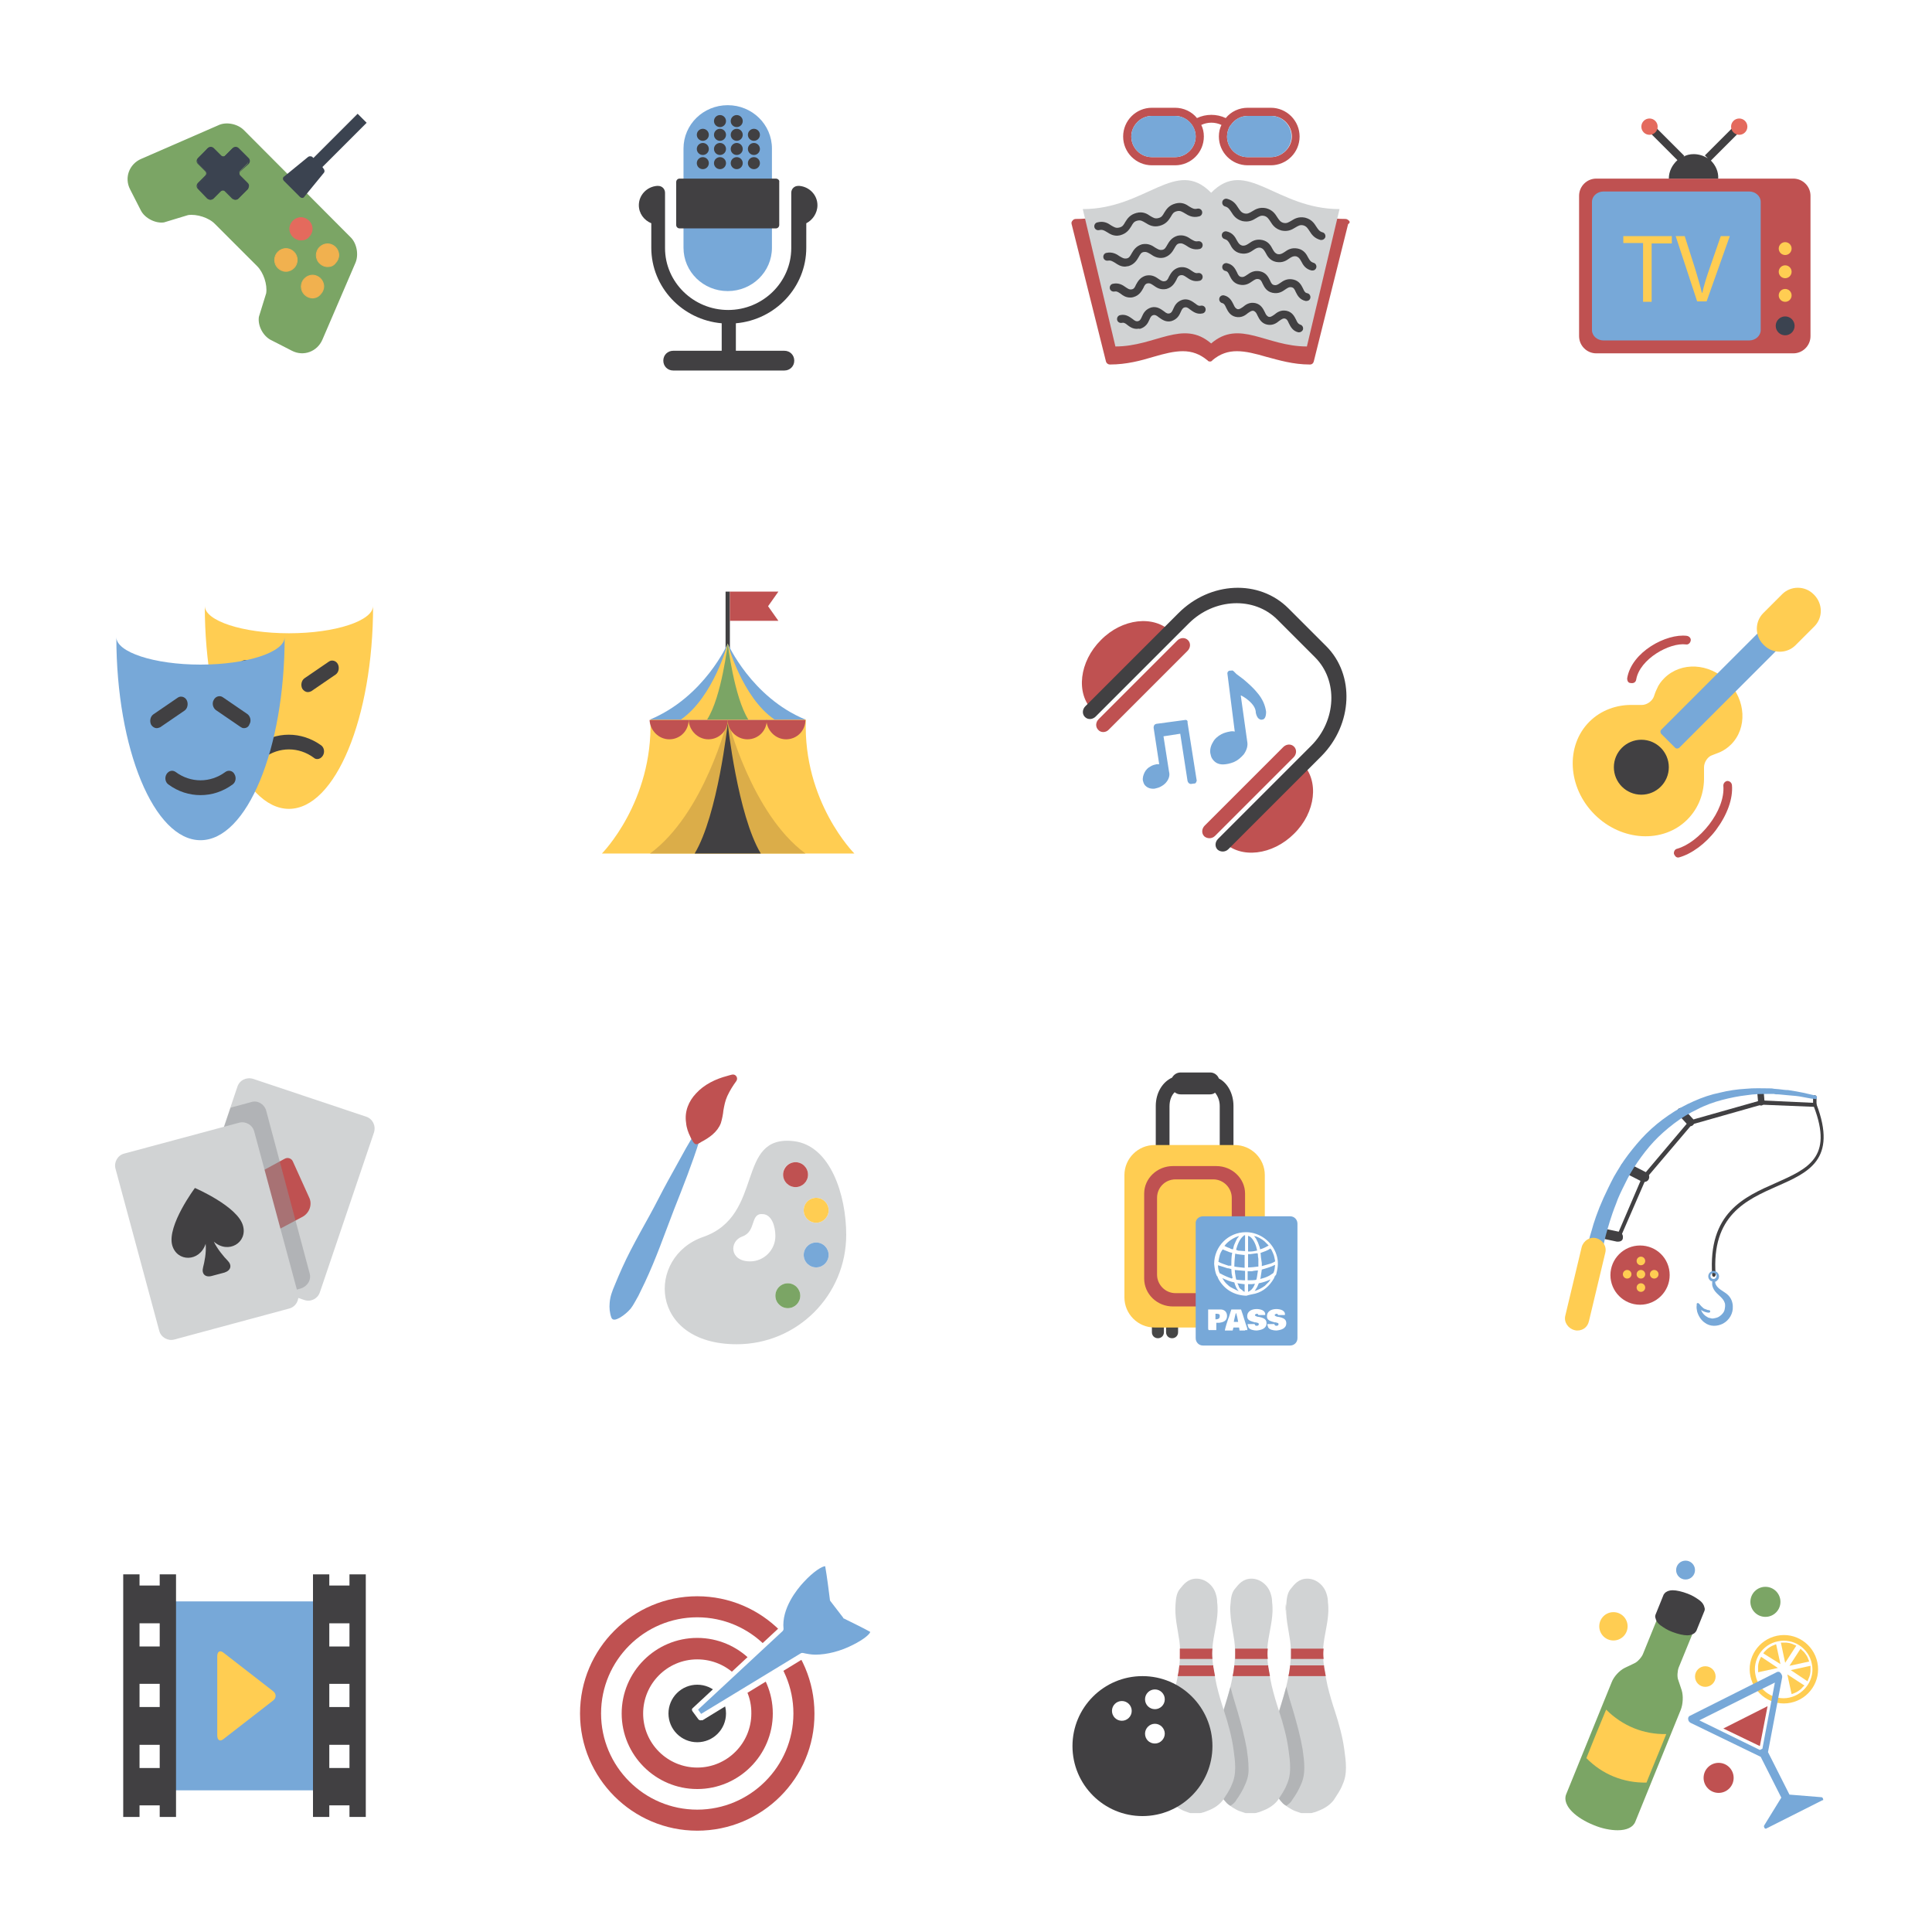 <?xml version="1.0" encoding="utf-8"?>
<!-- Generator: Adobe Illustrator 19.0.0, SVG Export Plug-In . SVG Version: 6.00 Build 0)  -->
<svg version="1.1" xmlns="http://www.w3.org/2000/svg" xmlns:xlink="http://www.w3.org/1999/xlink" x="0px" y="0px"
	 viewBox="0 0 450 450" style="enable-background:new 0 0 450 450;" xml:space="preserve">
<style type="text/css">
	.st0{fill:#FFFFFF;}
	.st1{fill:#414042;}
	.st2{fill:#7BA565;}
	.st3{fill:#3B4350;}
	.st4{fill:#E46A5D;}
	.st5{fill:#F1B14F;}
	.st6{fill:#77A8D8;}
	.st7{fill:#BF5151;}
	.st8{fill:#D1D3D4;}
	.st9{fill:#FFCD52;}
	.st10{fill:#DBAD49;}
	.st11{opacity:0.5;fill:#939598;}
	.st12{fill:#464646;}
	.st13{opacity:0.5;}
	.st14{fill:#939598;}
</style>
<g id="Layer_4">
	<g>
		<rect class="st0" width="450" height="450"/>
	</g>
</g>
<g id="Layer_5">
	<g>
		<rect x="169" y="137.8" class="st1" width="1" height="16"/>
	</g>
	<g>
		<g>
			<path class="st2" d="M68,81.7c2.7,1.4,5.9,0.2,7.1-2.6l7.7-17.9c0.8-1.9,0.3-4.6-1.2-6L56.8,30.3c-1.5-1.5-4.2-2-6-1.1l-17.9,7.8
				c-2.8,1.2-4,4.4-2.6,7.1l2.5,4.9c0.9,1.8,3.4,3.1,5.4,2.8l5.6-1.7c2-0.3,4.9,0.6,6.3,2.1l9.8,9.8c1.5,1.5,2.4,4.3,2.1,6.3
				l-1.7,5.5c-0.3,2,0.9,4.4,2.8,5.4C63.1,79.2,65.3,80.3,68,81.7z"/>
		</g>
		<g>
			<g>
				<path class="st3" d="M57.6,42.7L55.9,41c-0.3-0.3-0.3-0.9,0-1.2l1.7-1.7c0.3-0.3,0.3-0.9,0-1.2l-2.3-2.3c-0.3-0.3-0.8-0.3-1.2,0
					l-1.7,1.7c-0.3,0.3-0.8,0.3-1.2,0l-1.7-1.7c-0.3-0.3-0.9-0.3-1.2,0L46.2,37c-0.3,0.3-0.3,0.8,0,1.2l1.7,1.7
					c0.3,0.3,0.3,0.8,0,1.2l-1.7,1.7c-0.3,0.3-0.3,0.9,0,1.2l2.3,2.3c0.3,0.3,0.8,0.3,1.2,0l1.7-1.7c0.3-0.3,0.9-0.3,1.2,0l1.7,1.7
					c0.3,0.3,0.9,0.3,1.2,0l2.3-2.3C57.9,43.6,57.9,43,57.6,42.7z"/>
				<path class="st3" d="M54.7,46.5L54.7,46.5c-0.2,0-0.5-0.1-0.7-0.3l-1.7-1.7c-0.3-0.3-0.8-0.3-1,0l-1.7,1.7
					c-0.2,0.2-0.4,0.3-0.7,0.3c-0.2,0-0.5-0.1-0.7-0.3L46.1,44c-0.2-0.2-0.3-0.4-0.3-0.7c0-0.2,0.1-0.5,0.3-0.7l1.7-1.7
					c0.3-0.3,0.3-0.7,0-1l-1.7-1.7c-0.2-0.2-0.3-0.4-0.3-0.7c0-0.2,0.1-0.5,0.3-0.7l2.3-2.3c0.2-0.2,0.4-0.3,0.7-0.3
					c0.2,0,0.5,0.1,0.7,0.3l1.7,1.7c0.3,0.3,0.8,0.3,1,0l1.7-1.7c0.2-0.2,0.4-0.3,0.7-0.3c0.2,0,0.5,0.1,0.7,0.3l2.3,2.3
					c0.2,0.2,0.3,0.4,0.3,0.7c0,0.2-0.1,0.5-0.3,0.7L56,39.9c-0.3,0.3-0.3,0.7,0,1l1.7,1.7c0.2,0.2,0.3,0.4,0.3,0.7
					c0,0.2-0.1,0.5-0.3,0.7l-2.3,2.3C55.2,46.4,55,46.5,54.7,46.5z M51.9,44.2c0.2,0,0.5,0.1,0.7,0.3l1.7,1.7
					c0.1,0.1,0.3,0.2,0.5,0.2l0,0c0.2,0,0.4-0.1,0.5-0.2l2.3-2.3c0.1-0.1,0.2-0.3,0.2-0.5c0-0.2-0.1-0.4-0.2-0.5l-1.7-1.7
					c-0.4-0.4-0.4-1,0-1.3l1.7-1.7c0.1-0.1,0.2-0.3,0.2-0.5c0-0.2-0.1-0.4-0.2-0.5l-2.3-2.3c-0.3-0.3-0.8-0.3-1,0l-1.7,1.7
					c-0.2,0.2-0.4,0.3-0.7,0.3c-0.2,0-0.5-0.1-0.7-0.3l-1.7-1.7c-0.3-0.3-0.8-0.3-1,0l-2.3,2.3c-0.1,0.1-0.2,0.3-0.2,0.5
					c0,0.2,0.1,0.4,0.2,0.5l1.7,1.7c0.4,0.4,0.4,1,0,1.3l-1.7,1.7c-0.1,0.1-0.2,0.3-0.2,0.5c0,0.2,0.1,0.4,0.2,0.5l2.3,2.3
					c0.3,0.3,0.8,0.3,1,0l1.7-1.7C51.4,44.3,51.6,44.2,51.9,44.2z"/>
			</g>
		</g>
		<g>
			<g>
				<circle class="st4" cx="70.1" cy="53.3" r="2.6"/>
				<path class="st4" d="M70.1,56c-0.7,0-1.4-0.3-1.9-0.8c-0.5-0.5-0.8-1.2-0.8-1.9s0.3-1.4,0.8-1.9c0.5-0.5,1.2-0.8,1.9-0.8
					s1.4,0.3,1.9,0.8c0.5,0.5,0.8,1.2,0.8,1.9c0,0.7-0.3,1.4-0.8,1.9C71.5,55.8,70.8,56,70.1,56z M70.1,50.8c-0.7,0-1.3,0.3-1.8,0.7
					c-0.5,0.5-0.7,1.1-0.7,1.8c0,0.7,0.3,1.3,0.7,1.8c0.5,0.5,1.1,0.7,1.8,0.7c0.7,0,1.3-0.3,1.8-0.7c0.5-0.5,0.7-1.1,0.7-1.8
					c0-0.7-0.3-1.3-0.7-1.8C71.4,51,70.8,50.8,70.1,50.8z"/>
			</g>
		</g>
		<g>
			<g>
				<circle class="st5" cx="76.3" cy="59.5" r="2.6"/>
				<path class="st5" d="M76.3,62.2c-0.7,0-1.4-0.3-1.9-0.8c-1.1-1.1-1.1-2.8,0-3.9c0.5-0.5,1.2-0.8,1.9-0.8c0.7,0,1.4,0.3,1.9,0.8
					c0.5,0.5,0.8,1.2,0.8,1.9s-0.3,1.4-0.8,1.9C77.7,62,77,62.2,76.3,62.2z M76.3,57c-0.7,0-1.3,0.3-1.8,0.7c-1,1-1,2.6,0,3.6
					c0.5,0.5,1.1,0.7,1.8,0.7s1.3-0.3,1.8-0.7c0.5-0.5,0.7-1.1,0.7-1.8c0-0.7-0.3-1.3-0.7-1.8C77.6,57.2,77,57,76.3,57z"/>
			</g>
		</g>
		<g>
			<g>
				<circle class="st5" cx="66.6" cy="60.5" r="2.6"/>
				<path class="st5" d="M66.6,63.3c-0.7,0-1.4-0.3-1.9-0.8c-1.1-1.1-1.1-2.8,0-3.9c0.5-0.5,1.2-0.8,1.9-0.8c0.7,0,1.4,0.3,1.9,0.8
					c1.1,1.1,1.1,2.8,0,3.9C68,63,67.3,63.3,66.6,63.3z M66.6,58c-0.7,0-1.3,0.3-1.8,0.7c-1,1-1,2.6,0,3.6c0.5,0.5,1.1,0.7,1.8,0.7
					c0.7,0,1.3-0.3,1.8-0.7c1-1,1-2.6,0-3.6C67.9,58.3,67.3,58,66.6,58z"/>
			</g>
		</g>
		<g>
			<g>
				<circle class="st5" cx="72.8" cy="66.7" r="2.6"/>
				<path class="st5" d="M72.8,69.5c-0.7,0-1.4-0.3-1.9-0.8c-1.1-1.1-1.1-2.8,0-3.9c0.5-0.5,1.2-0.8,1.9-0.8c0.7,0,1.4,0.3,1.9,0.8
					c0.5,0.5,0.8,1.2,0.8,1.9c0,0.7-0.3,1.4-0.8,1.9C74.2,69.2,73.5,69.5,72.8,69.5z M72.8,64.2c-0.7,0-1.3,0.3-1.8,0.7
					c-1,1-1,2.6,0,3.6c0.5,0.5,1.1,0.7,1.8,0.7c0.7,0,1.3-0.3,1.8-0.7c0.5-0.5,0.7-1.1,0.7-1.8c0-0.7-0.3-1.3-0.7-1.8
					C74.1,64.5,73.5,64.2,72.8,64.2z"/>
			</g>
		</g>
		<path class="st3" d="M75.1,38.9l10.3-10.3l-2.1-2.1L73,36.8l-0.2-0.2c-0.2-0.2-0.4-0.2-0.6-0.2c-0.2,0-0.4,0.1-0.5,0.2l-5.5,4.5
			c-0.2,0.1-0.3,0.3-0.3,0.5c0,0.2,0.1,0.4,0.2,0.5l3.8,3.8c0.1,0.1,0.3,0.2,0.5,0.2c0.2,0,0.4-0.1,0.5-0.3l4.5-5.5
			c0.3-0.3,0.2-0.8-0.1-1.1L75.1,38.9z"/>
	</g>
	<g>
		<g>
			<path class="st6" d="M179.8,57.7c0,5.6-4.6,10.1-10.3,10.1l0,0c-5.7,0-10.3-4.5-10.3-10.1V34.6c0-5.6,4.6-10.1,10.3-10.1l0,0
				c5.7,0,10.3,4.5,10.3,10.1V57.7z"/>
		</g>
		<path class="st1" d="M180.7,41.6h-22.4c-0.5,0-0.8,0.4-0.8,0.8v10c0,0.5,0.4,0.8,0.8,0.8h22.4c0.5,0,0.8-0.4,0.8-0.8v-10
			C181.6,42,181.2,41.6,180.7,41.6z"/>
		<g>
			<circle class="st1" cx="163.7" cy="38" r="1.4"/>
			<circle class="st1" cx="167.7" cy="38" r="1.4"/>
			<circle class="st1" cx="175.6" cy="38" r="1.4"/>
			<circle class="st1" cx="163.7" cy="34.7" r="1.4"/>
			<circle class="st1" cx="167.7" cy="34.7" r="1.4"/>
			<circle class="st1" cx="167.7" cy="31.4" r="1.4"/>
			<circle class="st1" cx="171.6" cy="38" r="1.4"/>
			<circle class="st1" cx="171.6" cy="34.7" r="1.4"/>
			<circle class="st1" cx="171.6" cy="31.4" r="1.4"/>
			<circle class="st1" cx="175.6" cy="34.7" r="1.4"/>
			<circle class="st1" cx="163.7" cy="31.4" r="1.4"/>
			<circle class="st1" cx="167.7" cy="28.2" r="1.4"/>
			<circle class="st1" cx="171.6" cy="28.2" r="1.4"/>
			<circle class="st1" cx="175.6" cy="31.4" r="1.4"/>
		</g>
		<path class="st1" d="M190.4,47.8c0-2.4-1.9-4.3-4.2-4.5c-0.1,0-0.2,0-0.3,0c-0.9,0-1.6,0.7-1.6,1.6v5.8v7.1
			c0,7.9-6.6,14.4-14.7,14.4c-8.1,0-14.7-6.5-14.7-14.4v-7.1v-5.8c0-0.9-0.7-1.6-1.6-1.6c-0.1,0-0.2,0-0.3,0
			c-2.3,0.2-4.2,2.1-4.2,4.5c0,1.9,1.2,3.5,2.9,4.2v5.7c0,9.2,7.2,16.8,16.4,17.6v6.4h-11.3c-1.3,0-2.3,1-2.3,2.3s1,2.3,2.3,2.3
			h25.9c1.3,0,2.3-1,2.3-2.3s-1-2.3-2.3-2.3h-11.3v-6.4c9.2-0.8,16.4-8.4,16.4-17.6V52C189.2,51.3,190.4,49.7,190.4,47.8z"/>
	</g>
	<g>
		<g>
			<path class="st7" d="M314.2,51.4c-0.2-0.2-0.5-0.4-0.8-0.4c-6.4,0-11.3-2.1-15.7-4c-3.4-1.5-6.2-2.7-9.2-2.7
				c-2.3,0-4.5,0.9-6.5,2.6c-2-1.7-4.1-2.6-6.5-2.6c-2.9,0-5.8,1.3-9.2,2.7c-4.4,1.9-9.3,4-15.7,4c-0.3,0-0.6,0.1-0.8,0.4
				c-0.2,0.2-0.3,0.5-0.2,0.8l8,32c0.1,0.4,0.5,0.7,0.9,0.7c3.9,0,7.2-0.9,10.2-1.8c2.4-0.7,4.7-1.3,6.8-1.3c2.2,0,4,0.7,5.7,2.1
				c0,0,0,0,0,0c0,0,0,0,0,0c0,0,0.1,0,0.1,0.1c0,0,0.1,0.1,0.1,0.1c0,0,0,0,0,0c0.1,0,0.2,0.1,0.3,0.1c0,0,0.1,0,0.1,0
				c0,0,0.1,0,0.1,0c0.1,0,0.2,0,0.3-0.1c0,0,0,0,0,0c0.1,0,0.1-0.1,0.1-0.1c0,0,0.1,0,0.1-0.1c0,0,0,0,0,0c0,0,0,0,0,0
				c1.8-1.5,3.6-2.1,5.7-2.1c2.1,0,4.4,0.6,6.8,1.3c3,0.8,6.3,1.8,10.2,1.8c0.5,0,0.8-0.3,0.9-0.7l8-32
				C314.5,51.9,314.4,51.6,314.2,51.4z"/>
			<path class="st8" d="M282.1,44.9c-8.2-8.4-15.1,3.8-29.9,3.8l7.6,32c9.4,0,15.7-6.4,22.3-0.7c6.6-5.7,12.8,0.7,22.3,0.7l7.6-32
				C297.2,48.7,290.3,36.5,282.1,44.9z"/>
			<g>
				<g>
					<path class="st1" d="M260.2,54.9c-1,0-1.7-0.4-2.3-0.8c-0.7-0.4-1.1-0.7-1.9-0.5c-0.5,0.1-1-0.2-1.1-0.7
						c-0.1-0.5,0.2-1,0.7-1.1c1.5-0.4,2.5,0.2,3.2,0.7c0.7,0.4,1.1,0.7,1.9,0.5c0.8-0.2,1-0.6,1.4-1.3c0.5-0.8,1.1-1.7,2.6-2.1
						c1.5-0.4,2.5,0.2,3.2,0.7c0.7,0.4,1.1,0.7,1.9,0.5c0.8-0.2,1-0.6,1.4-1.3c0.5-0.8,1.1-1.7,2.6-2.1c1.5-0.4,2.5,0.2,3.2,0.7
						c0.7,0.4,1.1,0.7,1.9,0.5c0.5-0.1,1,0.2,1.1,0.7c0.1,0.5-0.2,1-0.7,1.1c-1.5,0.4-2.5-0.2-3.3-0.7c-0.7-0.4-1.1-0.7-1.9-0.5
						c-0.8,0.2-1,0.6-1.4,1.3c-0.5,0.8-1.1,1.7-2.6,2.1c-1.5,0.4-2.5-0.2-3.3-0.7c-0.7-0.4-1.1-0.7-1.9-0.5c-0.8,0.2-1,0.6-1.4,1.3
						c-0.5,0.8-1.1,1.7-2.6,2.1C260.8,54.8,260.5,54.9,260.2,54.9z"/>
				</g>
				<g>
					<path class="st1" d="M262,62.1c-1,0-1.7-0.5-2.3-0.9c-0.7-0.4-1-0.6-1.6-0.5c-0.5,0.1-1-0.2-1.1-0.7c-0.1-0.5,0.2-1,0.7-1.1
						c1.4-0.3,2.4,0.3,3.1,0.8c0.7,0.4,1,0.6,1.6,0.5c0.6-0.1,0.8-0.5,1.2-1.2c0.4-0.7,1-1.7,2.4-2.1c1.4-0.3,2.4,0.3,3.1,0.8
						c0.7,0.4,1,0.6,1.6,0.5c0.6-0.1,0.8-0.5,1.2-1.2c0.4-0.7,1-1.7,2.4-2.1c1.4-0.3,2.4,0.3,3.1,0.8c0.7,0.4,1,0.6,1.6,0.5
						c0.5-0.1,1,0.2,1.1,0.7c0.1,0.5-0.2,1-0.7,1.1c-1.4,0.3-2.4-0.3-3.1-0.8c-0.7-0.4-1-0.6-1.6-0.5c-0.6,0.1-0.8,0.5-1.2,1.2
						c-0.4,0.7-1,1.7-2.4,2.1c-1.4,0.3-2.4-0.3-3.1-0.8c-0.7-0.4-1-0.6-1.6-0.5c-0.6,0.1-0.8,0.5-1.2,1.2c-0.4,0.7-1,1.7-2.4,2.1
						C262.5,62,262.3,62.1,262,62.1z"/>
				</g>
				<g>
					<path class="st1" d="M263.2,69.3c-1,0-1.7-0.5-2.2-0.9c-0.6-0.4-0.9-0.6-1.4-0.5c-0.5,0.1-1-0.2-1.1-0.7
						c-0.1-0.5,0.2-1,0.7-1.1c1.4-0.3,2.3,0.3,3,0.8c0.6,0.4,0.9,0.6,1.4,0.5c0.5-0.1,0.7-0.4,1-1.1c0.4-0.7,0.9-1.7,2.3-2.1
						c1.4-0.3,2.3,0.3,3,0.8c0.6,0.4,0.9,0.6,1.4,0.5c0.5-0.1,0.7-0.4,1-1.1c0.4-0.7,0.9-1.7,2.3-2.1c1.4-0.3,2.3,0.3,3,0.8
						c0.6,0.4,0.9,0.6,1.4,0.5c0.5-0.1,1,0.2,1.1,0.7c0.1,0.5-0.2,1-0.7,1.1c-1.4,0.3-2.3-0.3-3-0.8c-0.6-0.4-0.9-0.6-1.4-0.5
						c-0.5,0.1-0.7,0.4-1,1.1c-0.4,0.7-0.9,1.7-2.3,2.1c-1.4,0.3-2.3-0.3-3-0.8c-0.6-0.4-0.9-0.6-1.4-0.5c-0.5,0.1-0.7,0.4-1,1.1
						c-0.4,0.7-0.9,1.7-2.3,2.1C263.7,69.3,263.5,69.3,263.2,69.3z"/>
				</g>
				<g>
					<path class="st1" d="M264.8,76.6c-1,0-1.7-0.5-2.2-0.9c-0.6-0.5-0.9-0.6-1.3-0.5c-0.5,0.1-1-0.2-1.1-0.7
						c-0.1-0.5,0.2-1,0.7-1.1c1.3-0.3,2.2,0.4,2.9,0.9c0.6,0.5,0.9,0.6,1.3,0.5c0.4-0.1,0.6-0.4,0.9-1.1c0.3-0.7,0.8-1.7,2.2-2.1
						c1.3-0.3,2.2,0.4,2.9,0.9c0.6,0.5,0.9,0.6,1.3,0.5c0.4-0.1,0.6-0.4,0.9-1.1c0.3-0.7,0.8-1.7,2.2-2.1c1.3-0.3,2.2,0.4,2.9,0.9
						c0.6,0.5,0.9,0.6,1.3,0.5c0.5-0.1,1,0.2,1.1,0.7c0.1,0.5-0.2,1-0.7,1.1c-1.3,0.3-2.2-0.4-2.9-0.9c-0.6-0.5-0.9-0.6-1.3-0.5
						c-0.4,0.1-0.6,0.4-0.9,1.1c-0.3,0.7-0.8,1.7-2.2,2.1c-1.3,0.3-2.2-0.4-2.9-0.9c-0.6-0.5-0.9-0.6-1.3-0.5
						c-0.4,0.1-0.6,0.4-0.9,1.1c-0.3,0.7-0.8,1.7-2.2,2.1C265.2,76.5,265,76.6,264.8,76.6z"/>
				</g>
				<g>
					<path class="st1" d="M307.8,55.9c-0.1,0-0.1,0-0.2,0c-1.5-0.4-2.1-1.3-2.6-2.1c-0.4-0.6-0.7-1.1-1.4-1.3
						c-0.8-0.2-1.2,0.1-1.9,0.5c-0.8,0.5-1.7,1-3.2,0.7c-1.5-0.4-2.1-1.3-2.6-2.1c-0.4-0.6-0.7-1.1-1.4-1.3
						c-0.8-0.2-1.2,0.1-1.9,0.5c-0.8,0.5-1.7,1-3.2,0.7c-1.5-0.4-2.1-1.3-2.6-2.1c-0.4-0.6-0.7-1.1-1.4-1.3
						c-0.5-0.1-0.8-0.6-0.7-1.1c0.1-0.5,0.6-0.8,1.1-0.7c1.5,0.4,2.1,1.3,2.6,2.1c0.4,0.6,0.7,1.1,1.4,1.3c0.8,0.2,1.2-0.1,1.9-0.5
						c0.8-0.5,1.7-1,3.2-0.7c1.5,0.4,2.1,1.3,2.6,2.1c0.4,0.6,0.7,1.1,1.4,1.3c0.8,0.2,1.2-0.1,1.9-0.5c0.8-0.5,1.7-1,3.2-0.7
						c1.5,0.4,2.1,1.3,2.6,2.1c0.4,0.6,0.7,1.1,1.4,1.3c0.5,0.1,0.8,0.6,0.7,1.1C308.6,55.6,308.2,55.9,307.8,55.9z"/>
				</g>
				<g>
					<path class="st1" d="M305.7,63c-0.1,0-0.1,0-0.2,0c-1.4-0.3-2-1.3-2.4-2.1c-0.4-0.7-0.6-1-1.2-1.2c-0.6-0.1-1,0.1-1.6,0.5
						c-0.7,0.5-1.6,1.1-3.1,0.8c-1.4-0.3-2-1.3-2.4-2.1c-0.4-0.7-0.6-1-1.2-1.2c-0.6-0.1-1,0.1-1.6,0.5c-0.7,0.5-1.6,1.1-3.1,0.8
						c-1.4-0.3-2-1.3-2.4-2.1c-0.4-0.7-0.6-1-1.2-1.2c-0.5-0.1-0.8-0.6-0.7-1.1c0.1-0.5,0.6-0.8,1.1-0.7c1.4,0.3,2,1.3,2.4,2.1
						c0.4,0.7,0.6,1,1.2,1.2c0.6,0.1,1-0.1,1.6-0.5c0.7-0.5,1.6-1.1,3.1-0.8c1.4,0.3,2,1.3,2.4,2.1c0.4,0.7,0.6,1,1.2,1.2
						c0.6,0.1,1-0.1,1.6-0.5c0.7-0.5,1.6-1.1,3.1-0.8c1.4,0.3,2,1.3,2.4,2.1c0.4,0.7,0.6,1,1.2,1.2c0.5,0.1,0.8,0.6,0.7,1.1
						C306.5,62.7,306.2,63,305.7,63z"/>
				</g>
				<g>
					<path class="st1" d="M304.3,70.1c-0.1,0-0.1,0-0.2,0c-1.4-0.3-1.9-1.3-2.3-2.1c-0.3-0.7-0.5-1-1-1.1c-0.5-0.1-0.8,0.1-1.4,0.5
						c-0.7,0.5-1.6,1.1-3,0.8c-1.4-0.3-1.9-1.3-2.3-2.1c-0.3-0.7-0.5-1-1-1.1c-0.5-0.1-0.8,0.1-1.4,0.5c-0.7,0.5-1.6,1.1-3,0.8
						c-1.4-0.3-1.9-1.3-2.3-2.1c-0.3-0.7-0.5-1-1-1.1c-0.5-0.1-0.8-0.6-0.7-1.1c0.1-0.5,0.6-0.8,1.1-0.7c1.4,0.3,1.9,1.3,2.3,2.1
						c0.3,0.7,0.5,1,1,1.1c0.5,0.1,0.8-0.1,1.4-0.5c0.7-0.5,1.6-1.1,3-0.8c1.4,0.3,1.9,1.3,2.3,2.1c0.3,0.7,0.5,1,1,1.1
						c0.5,0.1,0.8-0.1,1.4-0.5c0.7-0.5,1.6-1.1,3-0.8c1.4,0.3,1.9,1.3,2.3,2.1c0.3,0.7,0.5,1,1,1.1c0.5,0.1,0.8,0.6,0.7,1.1
						C305.1,69.9,304.7,70.1,304.3,70.1z"/>
				</g>
				<g>
					<path class="st1" d="M302.6,77.4c-0.1,0-0.1,0-0.2,0c-1.3-0.3-1.8-1.3-2.2-2.1c-0.3-0.7-0.5-1-0.9-1.1
						c-0.4-0.1-0.7,0.1-1.3,0.5c-0.6,0.5-1.5,1.2-2.9,0.9c-1.3-0.3-1.8-1.3-2.2-2.1c-0.3-0.7-0.5-0.9-0.9-1.1
						c-0.4-0.1-0.7,0.1-1.3,0.5c-0.6,0.5-1.5,1.2-2.9,0.9c-1.3-0.3-1.8-1.3-2.2-2.1c-0.3-0.7-0.5-1-0.9-1.1
						c-0.5-0.1-0.8-0.6-0.7-1.1c0.1-0.5,0.6-0.8,1.1-0.7c1.3,0.3,1.8,1.3,2.2,2.1c0.3,0.7,0.5,0.9,0.9,1.1c0.4,0.1,0.7-0.1,1.3-0.5
						c0.6-0.5,1.5-1.2,2.9-0.9c1.3,0.3,1.8,1.3,2.2,2.1c0.3,0.7,0.5,0.9,0.9,1.1c0.4,0.1,0.7-0.1,1.3-0.5c0.6-0.5,1.5-1.2,2.9-0.9
						c1.3,0.3,1.8,1.3,2.2,2.1c0.3,0.7,0.5,0.9,0.9,1.1c0.5,0.1,0.8,0.6,0.7,1.1C303.4,77.1,303,77.4,302.6,77.4z"/>
				</g>
			</g>
		</g>
		<path class="st7" d="M296,25.1h-5.4c-2,0-3.9,0.9-5.1,2.4c-2.1-1-4.6-1-6.7,0c-1.2-1.5-3.1-2.4-5.1-2.4h-5.4c-3.7,0-6.7,3-6.7,6.7
			s3,6.7,6.7,6.7h5.4c3.7,0,6.7-3,6.7-6.7c0-1-0.2-1.9-0.6-2.7c1.5-0.7,3.2-0.7,4.7,0c-0.4,0.8-0.6,1.7-0.6,2.7c0,3.7,3,6.7,6.7,6.7
			h5.4c3.7,0,6.7-3,6.7-6.7S299.7,25.1,296,25.1z M273.7,36.6h-5.4c-2.7,0-4.8-2.2-4.8-4.8s2.2-4.8,4.8-4.8h5.4
			c2.6,0,4.8,2.2,4.8,4.8S276.3,36.6,273.7,36.6z M296,36.6h-5.4c-2.7,0-4.8-2.2-4.8-4.8c0-0.9,0.3-1.8,0.7-2.5c0,0,0,0,0.1,0
			c0-0.1,0-0.1,0.1-0.2c0.9-1.3,2.3-2.1,4-2.1h5.4c2.7,0,4.8,2.2,4.8,4.8S298.6,36.6,296,36.6z"/>
		<path class="st6" d="M300.8,31.8c0,2.6-2.2,4.8-4.8,4.8h-5.4c-2.7,0-4.8-2.2-4.8-4.8c0-0.9,0.3-1.8,0.7-2.5c0,0,0,0,0.1,0
			c0-0.1,0-0.1,0.1-0.2c0.9-1.3,2.3-2.1,4-2.1h5.4C298.6,27,300.8,29.1,300.8,31.8z"/>
		<path class="st6" d="M278.5,31.8c0,2.6-2.2,4.8-4.8,4.8h-5.4c-2.7,0-4.8-2.2-4.8-4.8s2.2-4.8,4.8-4.8h5.4
			C276.3,27,278.5,29.1,278.5,31.8z"/>
	</g>
	<g>
		<g>
			<path class="st7" d="M421.7,78.3c0,2.2-1.8,4-4,4h-45.9c-2.2,0-4-1.8-4-4V45.6c0-2.2,1.8-4,4-4h45.9c2.2,0,4,1.8,4,4V78.3z"/>
		</g>
		<g>
			<path class="st6" d="M410.1,76.9c0,1.3-1.2,2.4-2.7,2.4h-33.9c-1.5,0-2.7-1.1-2.7-2.4V47c0-1.3,1.2-2.4,2.7-2.4h33.9
				c1.5,0,2.7,1.1,2.7,2.4V76.9z"/>
		</g>
		<g>
			<circle class="st9" cx="415.8" cy="57.9" r="1.5"/>
		</g>
		<g>
			<circle class="st9" cx="415.8" cy="63.3" r="1.5"/>
		</g>
		<g>
			<circle class="st9" cx="415.8" cy="68.8" r="1.5"/>
		</g>
		<g>
			<g>
				<circle class="st3" cx="415.8" cy="75.9" r="2.2"/>
			</g>
		</g>
		<g>
			<path class="st1" d="M398.5,37.4l7.3-7.3l-1.3-1.3l-7.4,7.4l0.7,0.7c-0.9-0.6-2.1-1-3.3-1c-0.9,0-1.7,0.2-2.4,0.6l0.2-0.2
				l-7.4-7.4l-1.3,1.3l7.1,7.1c-1.2,1.1-2,2.6-2,4.3h11.5C400.3,40,399.6,38.5,398.5,37.4z"/>
			<g>
				<circle class="st4" cx="384.2" cy="29.5" r="1.9"/>
			</g>
			<g>
				<circle class="st4" cx="405.1" cy="29.5" r="1.9"/>
			</g>
		</g>
		<g>
			<g>
				<path class="st9" d="M382.7,56.6h-4.6V55h11.3v1.7h-4.7v13.6h-2V56.6z"/>
			</g>
			<g>
				<path class="st9" d="M395.3,70.2l-5-15.2h2.1l2.4,7.5c0.6,2.1,1.2,3.9,1.6,5.7h0.1c0.4-1.8,1-3.7,1.7-5.7l2.6-7.5h2.1l-5.4,15.2
					H395.3z"/>
			</g>
		</g>
	</g>
	<g>
		<g>
			<path class="st9" d="M67.3,147.5c-10.8,0-19.6-2.9-19.6-6.4c0,26.1,8.8,47.3,19.6,47.3c10.8,0,19.6-21.2,19.6-47.3
				C86.9,144.6,78.1,147.5,67.3,147.5z"/>
		</g>
		<g>
			<g>
				<path class="st1" d="M62.8,161.2c-0.3,0-0.5-0.1-0.8-0.3l-5.7-3.9c-0.7-0.5-1-1.6-0.5-2.4c0.4-0.8,1.4-1.1,2.1-0.6l5.7,3.9
					c0.7,0.5,1,1.6,0.5,2.4C63.8,160.9,63.3,161.2,62.8,161.2z"/>
			</g>
			<g>
				<path class="st1" d="M71.7,161.2c-0.5,0-1-0.3-1.3-0.8c-0.4-0.8-0.2-1.9,0.5-2.4l5.7-3.9c0.7-0.5,1.7-0.2,2.1,0.6
					c0.4,0.8,0.2,1.9-0.5,2.4l-5.7,3.9C72.3,161.1,72,161.2,71.7,161.2z"/>
			</g>
		</g>
		<g>
			<path class="st1" d="M73.9,176.8c-0.3,0-0.6-0.1-0.8-0.3c-3.5-2.6-8.1-2.6-11.6,0c-0.7,0.5-1.7,0.3-2.1-0.5
				c-0.5-0.8-0.3-1.9,0.4-2.4c4.5-3.3,10.4-3.3,15,0c0.7,0.5,0.9,1.6,0.4,2.4C74.9,176.5,74.4,176.8,73.9,176.8z"/>
		</g>
		<g>
			<path class="st6" d="M46.7,154.8c-10.8,0-19.6-2.9-19.6-6.4c0,26.1,8.8,47.3,19.6,47.3c10.8,0,19.6-21.2,19.6-47.3
				C66.3,151.9,57.5,154.8,46.7,154.8z"/>
		</g>
		<g>
			<g>
				<path class="st1" d="M36.5,169.6c-0.5,0-1-0.3-1.3-0.8c-0.4-0.8-0.2-1.9,0.5-2.4l5.7-3.9c0.7-0.5,1.7-0.2,2.1,0.6
					c0.4,0.8,0.2,1.9-0.5,2.4l-5.7,3.9C37,169.5,36.8,169.6,36.5,169.6z"/>
			</g>
			<g>
				<path class="st1" d="M56.8,169.6c-0.3,0-0.5-0.1-0.8-0.3l-5.7-3.9c-0.7-0.5-1-1.6-0.5-2.4c0.4-0.8,1.4-1.1,2.1-0.6l5.7,3.9
					c0.7,0.5,1,1.6,0.5,2.4C57.9,169.3,57.4,169.6,56.8,169.6z"/>
			</g>
		</g>
		<g>
			<path class="st1" d="M46.7,185.2c-2.6,0-5.2-0.8-7.5-2.5c-0.7-0.5-0.9-1.6-0.4-2.4c0.5-0.8,1.4-1,2.1-0.5c3.5,2.6,8.1,2.6,11.6,0
				c0.7-0.5,1.7-0.3,2.1,0.5c0.5,0.8,0.3,1.9-0.4,2.4C51.9,184.4,49.3,185.2,46.7,185.2z"/>
		</g>
	</g>
	<g>
		<g>
			<path class="st9" d="M187.7,167.6h-18.1h-18.1c0.6,19.2-11.3,31.2-11.3,31.2h29.4H199C199,198.8,187,186.8,187.7,167.6z"/>
		</g>
		<g>
			<path class="st6" d="M169.5,149.9c0,0-5.4,12.4-18.1,17.7h18.1h18.1C175,162.4,169.5,149.9,169.5,149.9z"/>
		</g>
		<g>
			<path class="st9" d="M169.5,149.9c0,0-3.3,12.4-10.9,17.7h10.9h10.9C172.8,162.4,169.5,149.9,169.5,149.9z"/>
		</g>
		<g>
			<path class="st2" d="M169.5,149.9c0,0-1.4,12.4-4.8,17.7h4.8h4.8C171,162.4,169.5,149.9,169.5,149.9z"/>
		</g>
		<g>
			<path class="st10" d="M169.5,167.6c0,0-5.4,21.9-18.1,31.2h18.1h18.1C175,189.5,169.5,167.6,169.5,167.6z"/>
		</g>
		<g>
			<path class="st1" d="M169.5,168.5c0,0-2.3,21.3-7.7,30.3h7.7h7.7C171.8,189.8,169.5,168.5,169.5,168.5z"/>
		</g>
		<g>
			<polygon class="st7" points="181.3,144.6 170,144.6 170,137.8 181.3,137.8 178.9,141.2 			"/>
		</g>
		<g>
			<path class="st7" d="M155.9,172.2c2.5,0,4.5-2,4.5-4.5h-9.1C151.4,170.1,153.4,172.2,155.9,172.2z"/>
		</g>
		<g>
			<path class="st7" d="M165,172.2c2.5,0,4.5-2,4.5-4.5h-9.1C160.5,170.1,162.5,172.2,165,172.2z"/>
		</g>
		<g>
			<path class="st7" d="M174.1,172.2c2.5,0,4.5-2,4.5-4.5h-9.1C169.5,170.1,171.6,172.2,174.1,172.2z"/>
		</g>
		<g>
			<path class="st7" d="M183.1,172.2c2.5,0,4.5-2,4.5-4.5h-9.1C178.6,170.1,180.6,172.2,183.1,172.2z"/>
		</g>
	</g>
	<g>
		<g>
			<g>
				<path class="st7" d="M272.8,147.2c-4-4-11.4-3.2-16.4,1.9c-5,5-5.9,12.4-1.9,16.4L272.8,147.2z"/>
			</g>
			<g>
				<path class="st7" d="M303.3,177.8c4,4,3.2,11.4-1.9,16.4c-5,5-12.4,5.9-16.4,1.9L303.3,177.8z"/>
			</g>
		</g>
		<g>
			<path class="st1" d="M283.6,197.9c-0.7-0.7-0.6-1.8,0.1-2.5l21.7-21.7c5.9-5.9,6.3-15.2,0.9-20.6l-8.8-8.8
				c-5.4-5.4-14.7-5-20.6,0.9l-21.7,21.7c-0.7,0.7-1.8,0.8-2.5,0.1c-0.7-0.7-0.6-1.8,0.1-2.5l21.7-21.7c7.4-7.4,18.8-7.9,25.6-1.1
				l8.8,8.8c6.7,6.7,6.2,18.2-1.1,25.6l-21.7,21.7C285.4,198.5,284.3,198.5,283.6,197.9z"/>
		</g>
		<g>
			<g>
				<path class="st7" d="M255.8,170c-0.7-0.7-0.6-1.8,0.1-2.5l18.3-18.3c0.7-0.7,1.8-0.8,2.5-0.1c0.7,0.7,0.6,1.8-0.1,2.5
					l-18.3,18.3C257.6,170.7,256.4,170.7,255.8,170z"/>
			</g>
			<g>
				<path class="st7" d="M280.5,194.8c-0.7-0.7-0.6-1.8,0.1-2.5l18.3-18.3c0.7-0.7,1.8-0.8,2.5-0.1c0.7,0.7,0.6,1.8-0.1,2.5
					L283,194.7C282.3,195.4,281.2,195.4,280.5,194.8z"/>
			</g>
		</g>
		<g>
			<path class="st6" d="M294.9,165.8c-0.2-1.5-0.8-3-2.1-4.5c-0.8-1-1.9-2-3.2-3.1c-0.5-0.4-1.1-0.8-1.6-1.2l-0.6-0.6
				c-0.2-0.2-0.4-0.3-0.6-0.2l-0.3,0c-0.4,0-0.7,0.4-0.6,0.8l1.7,13.4c-0.4-0.1-0.8-0.1-1.2,0c-0.6,0.1-1.3,0.3-1.9,0.6
				c-0.9,0.5-1.6,1.1-2,1.9c-0.5,0.8-0.7,1.7-0.6,2.5c0.1,0.5,0.2,1,0.5,1.4c0.7,1,1.7,1.4,3.1,1.2c0.2,0,0.4-0.1,0.6-0.1
				c0.4-0.1,0.8-0.2,1.3-0.4c0.9-0.4,1.6-1,2.3-1.8c0.7-1,1-2,0.8-3L289,162c0,0,0,0,0.1,0c0.8,0.4,1.6,1,2.2,1.6
				c0.8,0.8,1.2,1.6,1.2,2.4c0.1,0.5,0.3,1.1,0.7,1.4c0.3,0.2,0.5,0.3,0.8,0.2C294.4,167.6,294.9,167.2,294.9,165.8
				C294.9,165.9,294.9,165.9,294.9,165.8z"/>
			<path class="st6" d="M276,167.7l-6.7,0.9c-0.4,0.1-0.6,0.4-0.6,0.9l1.3,8.5c-0.2,0-0.4,0-0.6,0c-0.5,0.1-0.9,0.2-1.4,0.5
				c-0.6,0.3-1.1,0.8-1.4,1.4c-0.3,0.6-0.5,1.3-0.4,1.9c0.1,0.4,0.2,0.7,0.4,1c0.4,0.5,1.1,1,2.3,0.9c0.4-0.1,0.9-0.2,1.3-0.4
				c0.6-0.3,1.2-0.7,1.6-1.3c0.5-0.7,0.7-1.5,0.5-2.2l-1.3-8.3l3.9-0.6l1.7,11c0.1,0.4,0.4,0.7,0.8,0.7l0.7-0.1c0,0,0,0,0.1,0
				c0.2,0,0.3-0.1,0.4-0.3c0.1-0.2,0.2-0.4,0.1-0.6l-2.1-13.3C276.7,167.9,276.4,167.6,276,167.7z"/>
		</g>
	</g>
	<g>
		<g>
			<path class="st9" d="M398.8,175.9c0.6-0.2,1.2-0.5,1.8-0.7c0.9-0.4,1.8-1,2.6-1.8c3.8-3.8,3.5-10.4-0.8-14.7
				c-4.3-4.3-10.8-4.6-14.7-0.8c-0.8,0.8-1.4,1.6-1.8,2.6c-0.3,0.6-0.5,1.2-0.7,1.8c-0.4,1-1.6,1.9-2.8,1.9c-0.7,0-1.4,0-2.1,0
				c-3.7-0.1-7.4,1.2-10.1,3.9c-5.6,5.6-5.1,15.3,1.2,21.6c6.3,6.3,16,6.8,21.6,1.2c2.7-2.7,4-6.3,3.9-10.1c0-0.7,0-1.5,0-2.1
				C396.9,177.5,397.8,176.2,398.8,175.9z"/>
		</g>
		<g>
			<circle class="st1" cx="382.3" cy="178.7" r="6.4"/>
		</g>
		<path class="st6" d="M418,146.4l-3.3-3.3c-0.2-0.2-0.6-0.2-0.9,0l-26.9,26.9c-0.2,0.2-0.2,0.6,0,0.9l3.3,3.3
			c0.2,0.2,0.6,0.2,0.9,0l26.9-26.9C418.2,147,418.2,146.6,418,146.4z"/>
		<path class="st9" d="M422.6,138.6l-0.2-0.2c-2-2-5.3-2-7.3,0l-4.4,4.4c-2,2-2,5.3,0,7.3l0.2,0.2c2,2,5.3,2,7.3,0l4.4-4.4
			C424.6,143.9,424.6,140.7,422.6,138.6z"/>
		<g>
			<path class="st7" d="M379.3,158.9c-0.2-0.2-0.3-0.5-0.3-0.9c1-6.2,9.2-10.5,13.9-9.9c0.6,0.1,1,0.6,0.9,1.1
				c-0.1,0.6-0.6,1-1.1,0.9c-3.8-0.5-10.8,3.4-11.6,8.2c-0.1,0.6-0.6,0.9-1.2,0.8C379.6,159.1,379.4,159,379.3,158.9z"/>
		</g>
		<g>
			<path class="st7" d="M390.2,199.4c-0.1-0.1-0.2-0.3-0.3-0.5c-0.1-0.5,0.2-1.1,0.7-1.2c5.1-1.4,11.3-8.8,10.8-14.7
				c0-0.6,0.4-1,0.9-1.1c0.6,0,1,0.4,1.1,0.9c0.3,3.2-1.1,7-3.7,10.5c-2.4,3.2-5.7,5.6-8.6,6.4C390.8,199.8,390.4,199.7,390.2,199.4
				z"/>
		</g>
	</g>
	<g>
		<g>
			<path class="st8" d="M70.9,302.8l-26.3-8.9c-1.5-0.5-2.3-2.1-1.8-3.7l12.5-37.1c0.5-1.5,2.1-2.3,3.7-1.8l26.3,8.8
				c1.5,0.5,2.3,2.1,1.8,3.7L74.5,301C74,302.5,72.4,303.3,70.9,302.8z"/>
		</g>
		<g>
			<path class="st7" d="M68.2,270.5c-0.3-0.7-1.2-1-1.9-0.6l-8.1,4.4c-1.6,0.8-2.3,2.9-1.5,4.5l3.8,8.3c0.3,0.7,1.2,1,1.9,0.6
				l8.1-4.3c1.6-0.9,2.3-2.9,1.5-4.5L68.2,270.5z"/>
		</g>
		<path class="st11" d="M72.1,296.5L62,258.7c-0.4-1.5-2-2.5-3.5-2l-4.8,1.3l-10.9,32.3c-0.5,1.5,0.3,3.2,1.8,3.7l21.4,7.2l4.1-1.1
			C71.6,299.6,72.6,298.1,72.1,296.5z"/>
		<g>
			<path class="st8" d="M67.3,304.8L40.6,312c-1.5,0.4-3.1-0.5-3.5-2l-10.2-37.8c-0.4-1.5,0.5-3.1,2-3.5l26.8-7.2
				c1.5-0.4,3.1,0.5,3.5,2l10.2,37.8C69.8,302.8,68.9,304.4,67.3,304.8z"/>
		</g>
		<g>
			<path class="st1" d="M49.8,289.2c0.8,1.7,2.4,3.6,3.2,4.4c1.1,1.1,0.8,2.3-0.7,2.8l-3,0.8c-1.5,0.4-2.4-0.5-2-2
				c0.3-1.2,0.8-3.4,0.6-5.5c-1.4,4.3-6.7,4.3-7.8,0.3c-1.2-4.6,5.3-13.3,5.3-13.3s10,4.3,11.2,8.8
				C57.7,289.4,53.2,292.2,49.8,289.2z"/>
		</g>
	</g>
	<g>
		<path class="st8" d="M184.9,265.8c-13.7-1.6-6.7,17.3-21.1,22.3c-13.3,4.6-12.7,25,7.8,25c14.1,0,25.5-11.4,25.5-25.5
			C197.1,278.3,193.4,266.8,184.9,265.8z M193,281.9c0,1.6-1.3,2.9-2.9,2.9c-1.6,0-2.9-1.3-2.9-2.9c0-1.6,1.3-2.9,2.9-2.9
			C191.7,279,193,280.3,193,281.9z M185.3,270.7c1.6,0,2.9,1.3,2.9,2.9c0,1.6-1.3,2.9-2.9,2.9c-1.6,0-2.9-1.3-2.9-2.9
			C182.3,272,183.6,270.7,185.3,270.7z M174.7,293.8c-4.8,0-4.9-4.7-1.8-5.8c3.4-1.2,1.7-5.6,4.9-5.2c2,0.2,2.8,2.9,2.8,5.1
			C180.6,291.1,178,293.8,174.7,293.8z M183.5,304.7c-1.6,0-2.9-1.3-2.9-2.9c0-1.6,1.3-2.9,2.9-2.9c1.6,0,2.9,1.3,2.9,2.9
			C186.4,303.4,185.1,304.7,183.5,304.7z M190.1,295.2c-1.6,0-2.9-1.3-2.9-2.9c0-1.6,1.3-2.9,2.9-2.9c1.6,0,2.9,1.3,2.9,2.9
			C193,293.9,191.7,295.2,190.1,295.2z"/>
		<path class="st2" d="M186.4,301.8c0,1.6-1.3,2.9-2.9,2.9c-1.6,0-2.9-1.3-2.9-2.9c0-1.6,1.3-2.9,2.9-2.9
			C185.1,298.9,186.4,300.2,186.4,301.8z"/>
		<path class="st6" d="M193,292.3c0,1.6-1.3,2.9-2.9,2.9c-1.6,0-2.9-1.3-2.9-2.9c0-1.6,1.3-2.9,2.9-2.9
			C191.7,289.4,193,290.7,193,292.3z"/>
		<path class="st9" d="M193,281.9c0,1.6-1.3,2.9-2.9,2.9c-1.6,0-2.9-1.3-2.9-2.9c0-1.6,1.3-2.9,2.9-2.9
			C191.7,279,193,280.3,193,281.9z"/>
		<path class="st7" d="M188.2,273.6c0,1.6-1.3,2.9-2.9,2.9c-1.6,0-2.9-1.3-2.9-2.9c0-1.6,1.3-2.9,2.9-2.9
			C186.9,270.7,188.2,272,188.2,273.6z"/>
		<g>
			<path class="st6" d="M142.4,306.9c-0.4-1.1-0.5-2.3-0.4-3.4c0.1-1.5,0.6-2.8,1.2-4.2c1.1-2.7,2.3-5.4,3.7-8.1
				c1.4-2.7,2.9-5.4,4.4-8.1c1.5-2.7,2.8-5.4,4.3-8.1c1.4-2.5,2.8-5.1,4.2-7.6c0.6-1,1.1-1.9,1.7-2.9c0.3-0.5,1-0.6,1.4-0.2
				c0.4,0.4,0.2,0.9,0,1.4c-1.7,5.4-3.8,10.7-5.9,16c-2.2,5.7-4.2,11.5-6.8,17c-0.5,1-1,2.1-1.5,3.1c-0.6,1-1.1,2.1-1.8,3
				c-0.7,0.8-1.5,1.5-2.5,2.1C143.8,307.2,142.8,307.8,142.4,306.9z"/>
			<path class="st7" d="M170.5,250.3c-0.4,0.1-0.8,0.2-1.1,0.3c-2.7,0.7-5.4,2-7.3,4.1c-1.7,1.8-2.7,4.2-2.3,6.8
				c0.1,1.2,0.5,2.3,1,3.3c0.1,0.2,0.2,0.5,0.4,0.7c0.1,0.3,0.3,0.6,0.5,0.8c0.5,0.5,1.1,0,1.6-0.3c1.9-1,3.8-2.3,4.6-4.4
				c0.3-1,0.5-2,0.6-3c0.2-1.1,0.4-2.2,0.9-3.3c0.6-1.3,1.3-2.4,2.1-3.5C172,251.1,171.4,250.1,170.5,250.3z"/>
		</g>
	</g>
	<g>
		<path class="st1" d="M272.4,268.5v-10.8c0-1.5,0.5-2.6,1.2-3.3c0.4,0.3,0.8,0.5,1.4,0.5h6.8c0.4,0,0.9-0.1,1.2-0.4
			c0.6,0.7,1.1,1.8,1.1,3.1v10.8h3.2v-10.8c0-2.9-1.4-5.4-3.4-6.4c-0.3-0.8-1.1-1.4-2-1.4H275c-0.9,0-1.6,0.5-2,1.2
			c-2.2,1-3.8,3.5-3.8,6.6v10.8H272.4z"/>
		<g>
			<path class="st12" d="M269.7,303.4L269.7,303.4c0.8,0,1.4,0.6,1.4,1.4v5.5c0,0.8-0.6,1.4-1.4,1.4l0,0c-0.8,0-1.4-0.6-1.4-1.4
				v-5.5C268.3,304,268.9,303.4,269.7,303.4z"/>
		</g>
		<g>
			<path class="st12" d="M273,303.4L273,303.4c0.8,0,1.4,0.6,1.4,1.4v5.5c0,0.8-0.6,1.4-1.4,1.4l0,0c-0.8,0-1.4-0.6-1.4-1.4v-5.5
				C271.6,304,272.2,303.4,273,303.4z"/>
		</g>
		<g>
			<path class="st12" d="M283.5,303.4L283.5,303.4c0.8,0,1.4,0.6,1.4,1.4v5.5c0,0.8-0.6,1.4-1.4,1.4l0,0c-0.8,0-1.4-0.6-1.4-1.4
				v-5.5C282.1,304,282.7,303.4,283.5,303.4z"/>
		</g>
		<g>
			<path class="st12" d="M286.8,303.4L286.8,303.4c0.8,0,1.4,0.6,1.4,1.4v5.5c0,0.8-0.6,1.4-1.4,1.4l0,0c-0.8,0-1.4-0.6-1.4-1.4
				v-5.5C285.4,304,286,303.4,286.8,303.4z"/>
		</g>
		<path class="st9" d="M287.6,266.7h-18.7c-3.8,0-7,3.1-7,7v28.5c0,3.8,3.1,7,7,7h18.7c3.8,0,7-3.1,7-7v-28.5
			C294.6,269.8,291.4,266.7,287.6,266.7z"/>
		<path class="st7" d="M283.3,271.6h-10.1c-3.7,0-6.7,2.9-6.7,6.4v19.8c0,3.6,3,6.5,6.7,6.5h10.1c3.7,0,6.7-2.9,6.7-6.5v-19.8
			C290,274.5,287,271.6,283.3,271.6z M269.5,279c0-2.4,1.9-4.3,4.3-4.3h8.8c2.4,0,4.3,2,4.3,4.3v17.9c0,2.4-1.9,4.3-4.3,4.3h-8.8
			c-2.4,0-4.3-2-4.3-4.3V279z"/>
		<g>
			<g>
				<path class="st6" d="M280.2,283.3h20.3c1,0,1.7,0.8,1.7,1.7v26.7c0,1-0.8,1.7-1.7,1.7h-20.3c-1,0-1.7-0.8-1.7-1.7v-26.7
					C278.4,284.1,279.2,283.3,280.2,283.3z"/>
			</g>
			<g>
				<g>
					<path class="st0" d="M290.3,301.8c-2.8-0.1-5.1-1.4-6.5-3.9c-0.1-0.2-0.2-0.5-0.3-0.7l-0.1,0l0-0.1c-0.4-0.8-0.5-1.8-0.6-2.7
						c0-4.1,3.3-7.4,7.4-7.4c0.2,0,0.1,0,0.2,0c3.1,0.1,5.9,2.2,6.9,5.2c0.5,1.5,0.4,2.9,0,4.4c0,0.2-0.1,0.3-0.2,0.5l0,0l-0.1,0
						c-0.1,0.2-0.2,0.5-0.3,0.7c-1,1.7-2.4,3-4.3,3.5c-0.5,0.1-1,0.2-1.4,0.3L290.3,301.8z M288.4,300.7l0.1,0c-0.5-0.5-0.8-1.3-1-2
						c-1-0.2-1.9-0.6-2.8-1c0.5,0.8,0.6,1,1.4,1.7c0.3,0.3,0.7,0.5,1.1,0.7L288.4,300.7z M287,297.7l0.1,0c-0.3-1.4-0.2-0.7-0.3-2.1
						c-0.3-0.1-0.6-0.2-0.9-0.2c-0.6-0.2-1.2-0.4-1.9-0.6l-0.3-0.1c0,0.6,0.1,1.3,0.4,1.9l0.1,0c0.9,0.5,1.8,0.9,2.7,1.2L287,297.7z
						 M286.8,294.8L286.8,294.8c0-1,0-2,0.2-3l-0.5-0.1c-0.5-0.2-1-0.4-1.5-0.6l-0.2-0.1c-0.7,0.9-0.8,1.7-1,2.8l0,0.1
						c0.7,0.4,1.5,0.6,2.3,0.9L286.8,294.8z M288.4,291.3l1.6,0.1v-3.7c-0.2,0-0.3,0.1-0.4,0.2c-0.9,0.7-1.4,2.1-1.7,3.2l0,0
						L288.4,291.3z M286.7,290.9l0.5,0.1c0.2-0.9,0.1-0.7,0.6-1.8c0.1-0.2,0.3-0.7,0.5-0.9c0.1-0.1,0.2-0.2,0.3-0.4
						c-1.2,0.3-2.7,1.3-3.4,2.3c0.4,0.2,0.8,0.4,1.2,0.5L286.7,290.9z M288.1,295.1l1.8,0.2v-3l-0.2,0c-0.7-0.1-1.3-0.1-2-0.3l0,0
						l0,0c-0.1,1-0.2,2-0.2,3L288.1,295.1z M289.6,298.2l0.4,0V296h-0.2c-1.4-0.1-0.7-0.1-2.2-0.2c0.1,0.8,0,0.5,0.2,1.6
						c0.1,0.5,0.1,0.4,0.1,0.6l0.3,0.1L289.6,298.2z M289.5,300.7l0.4,0.2v-1.8l-0.2,0c-0.5-0.1-1-0.1-1.5-0.2
						c0.2,0.3,0.3,0.6,0.4,0.9c0.1,0.2,0.2,0.3,0.3,0.4C289.2,300.4,289.4,300.5,289.5,300.7z M290.7,299.1v1.8
						c0.7-0.3,1.1-0.8,1.4-1.4c0.1-0.2,0.1-0.3,0.2-0.5l-0.7,0.1L290.7,299.1z M292.3,300.6l-0.1,0.1c0.8-0.2,1.7-0.7,2.4-1.2
						c0.3-0.3,0.6-0.6,0.9-0.9c0.2-0.2,0.3-0.4,0.4-0.6l0,0c-0.8,0.4-1.7,0.7-2.7,0.9c-0.2,0.5-0.1,0.2-0.4,0.9L292.3,300.6z
						 M290.7,298.2c0.6,0,1.3,0,1.9-0.1c0.2-0.5,0.2-1,0.3-1.5c0-0.1,0.1-0.5,0.1-0.7c-0.3,0-1.1,0.1-1.4,0.2c-0.3,0-0.6,0-1,0
						V298.2z M293.5,297.9L293.5,297.9c0.8-0.2,1.5-0.4,2.2-0.8c0.3-0.2,0.6-0.4,0.9-0.6c0.3-0.6,0.3-1.2,0.4-1.9
						c-1,0.5-2,0.8-3.1,1.1c-0.1,0.7-0.2,1.3-0.3,2L293.5,297.9z M290.7,295.2c0.8,0,1.6-0.1,2.4-0.2c0-0.8,0-0.8,0-1.7
						c0-0.3-0.1-0.5-0.1-0.8c0-0.2,0-0.4-0.1-0.6l-0.1,0c-0.5,0.1-1,0.1-1.5,0.2l-0.6,0V295.2z M293.9,294.2l0,0.7
						c0.7-0.2,1.4-0.4,2.1-0.6c0.3-0.1,0.7-0.3,1-0.5l0-0.1c-0.3-1.4-0.2-1.2-0.8-2.5c-0.1-0.1-0.2-0.3-0.3-0.4
						c-0.7,0.5-1.4,0.7-2.2,1l-0.1,0c0.1,0.6,0,0.2,0.1,1.1L293.9,294.2z M290.7,287.8v3.7l0.6,0c0.5,0,0.9-0.1,1.4-0.2l0.1,0l0-0.1
						c-0.2-1-0.7-2.5-1.7-3.2l-0.3-0.1L290.7,287.8z M293.4,290.5l0.1,0.5c0.7-0.2,1.3-0.5,2-0.9l-0.1-0.1c-0.3-0.3-0.6-0.6-0.9-0.9
						c-0.6-0.5-1.6-1.1-2.4-1.2c0.6,0.8,0.3,0.3,0.9,1.5L293.4,290.5z"/>
				</g>
				<g>
					<path class="st0" d="M282.3,305c-0.1,0-0.2,0-0.2,0l-0.4,0c-0.1,0-0.3,0-0.3,0v1.3c0,0.4,0,0.8,0,1.3v1.7c0,0.2,0,0.3,0.1,0.5
						l1.8,0c0,0,0,0,0-0.1v-0.3c0,0,0-0.1,0-0.1c0-0.4,0-0.8,0-1.2l0.7,0h0c0.7-0.1,1.8-0.3,1.8-1.6c0-1-0.7-1.5-1.5-1.5
						c0,0-0.1,0-0.1,0h0c-0.1,0-0.3,0-0.4,0c-0.3,0-0.6,0-0.9,0H282.3z M284.1,306.3c0,0.1,0,0.1,0,0.3c0,0.6-0.5,0.7-1,0.7l0-0.2
						l0-0.2c0-0.3,0-0.9,0-0.9C283.6,306,284,306,284.1,306.3L284.1,306.3z M290.1,309.8h0.2c0.2,0,0.3,0,0.3,0
						c-0.1-0.1-0.1-0.1-0.1-0.2l0-0.2c-0.5-1.4-0.9-2.9-1.4-4.3c0-0.1-0.1-0.1-0.2-0.1c-0.1,0-0.2,0-0.2,0l-0.3,0
						c-0.4,0-0.7,0-1.1,0h-0.5c0,0,0,0,0,0c-0.2,0.5-0.3,1-0.5,1.6l-0.1,0.3h0l-0.1,0.2c-0.3,0.9-0.6,1.8-0.8,2.7c0,0,0,0,0,0.1h0.2
						c0,0,0.1,0,0.1,0h0.1c0.3,0,0.5,0,0.8,0h0.2c0,0,0.1,0,0.1,0c0.1,0,0.3,0,0.3,0c0.1-0.2,0.1-0.5,0.2-0.7l1.3,0
						c0,0.1,0.1,0.4,0.1,0.6l0,0.1c0,0,0,0,0,0h0c0.3,0,0.5,0,0.8,0c0.1,0,0.2,0,0.3,0h0.2C290,309.8,290.1,309.8,290.1,309.8z
						 M288,306.1c0.1,0.3,0.1,0.5,0.2,0.8l0.1,0.5c0,0.2,0.1,0.5,0.1,0.5s-0.4,0-0.7,0c0,0-0.1,0-0.1,0h-0.2l0-0.2
						c0.1-0.5,0.4-1.8,0.5-1.9C288,306,288,306.1,288,306.1L288,306.1z M292.3,306.3c0-0.2,0.4-0.3,0.4-0.3h0c0.5,0,0.2,0.3,0.5,0.3
						c0.5,0,1,0,1.4,0l0.1-0.1c0-0.4-0.1-0.7-0.6-1h0c-0.4-0.2-0.9-0.3-1.4-0.3c-1,0-2.2,0.4-2.2,1.7c0,0.7,0.4,1,1.4,1.3
						c0.1,0,0.2,0,0.3,0.1l0.2,0h0c0,0,0.1,0,0.1,0h0c0.3,0.1,0.7,0.1,0.7,0.4c0,0.3-0.2,0.4-0.5,0.4c-0.5,0-0.4-0.4-0.5-0.4
						c-0.6,0-1.1,0-1.6,0c0,0,0,0,0,0c0,0.3,0.1,0.5,0.2,0.8c0.3,0.5,1.2,0.7,1.9,0.7c1-0.1,2.3-0.4,2.3-1.7c0-0.8-0.5-1.1-1.1-1.3
						v0c-0.4-0.1-0.7-0.2-0.9-0.2l-0.1,0C292.6,306.6,292.3,306.5,292.3,306.3z M296.9,306.3c0-0.2,0.4-0.3,0.4-0.3h0
						c0.5,0,0.2,0.3,0.5,0.3c0.5,0,1,0,1.4,0l0.1-0.1c0-0.4-0.1-0.7-0.6-1h0c-0.4-0.2-0.9-0.3-1.4-0.3c-1,0-2.2,0.4-2.2,1.7
						c0,0.7,0.4,1,1.4,1.3c0.1,0,0.2,0,0.3,0.1l0.2,0h0c0,0,0.1,0,0.1,0h0c0.3,0.1,0.7,0.1,0.7,0.4c0,0.3-0.2,0.4-0.5,0.4
						c-0.5,0-0.4-0.4-0.5-0.4c-0.6,0-1.1,0-1.6,0c0,0,0,0,0,0c0,0.3,0.1,0.5,0.2,0.8c0.3,0.5,1.2,0.7,1.9,0.7c1-0.1,2.3-0.4,2.3-1.7
						c0-0.8-0.5-1.1-1.1-1.3v0c-0.4-0.1-0.7-0.2-0.9-0.2l-0.1,0C297.2,306.6,296.9,306.5,296.9,306.3z"/>
				</g>
			</g>
		</g>
	</g>
	<g>
		<path class="st7" d="M382,290.1c-3.8,0-6.9,3.1-6.9,6.9c0,3.8,3.1,6.9,6.9,6.9c3.8,0,6.9-3.1,6.9-6.9
			C388.9,293.1,385.8,290.1,382,290.1z"/>
		<g>
			<path class="st1" d="M376.9,289.2c-0.1,0-0.2,0-0.3,0l-4.7-1c-0.6-0.1-1-0.8-0.9-1.4c0.1-0.6,0.8-1,1.4-0.9l4.7,1
				c0.6,0.1,1,0.8,0.9,1.4C378,288.9,377.5,289.2,376.9,289.2z"/>
		</g>
		<g>
			<path class="st1" d="M382.9,275.3c-0.2,0-0.4,0-0.5-0.1l-4.3-2.2c-0.6-0.3-0.8-1-0.5-1.6c0.3-0.6,1-0.8,1.6-0.5l4.3,2.2
				c0.6,0.3,0.8,1,0.5,1.6C383.8,275.1,383.4,275.3,382.9,275.3z"/>
		</g>
		<g>
			<path class="st1" d="M393.8,262.3c-0.2,0-0.5-0.1-0.7-0.3l-2.2-2.4c-0.3-0.4-0.3-0.9,0-1.3c0.4-0.3,0.9-0.3,1.3,0l2.2,2.4
				c0.3,0.4,0.3,0.9,0,1.3C394.2,262.2,394,262.3,393.8,262.3z"/>
		</g>
		<g>
			<path class="st1" d="M410.2,257.5c-0.4,0-0.7-0.3-0.7-0.7l-0.2-2.4c0-0.4,0.3-0.8,0.7-0.8c0.4,0,0.8,0.3,0.8,0.7l0.2,2.4
				C410.9,257.1,410.6,257.5,410.2,257.5C410.2,257.5,410.2,257.5,410.2,257.5z"/>
		</g>
		<g>
			<path class="st1" d="M422.7,257.8c-0.2,0-0.4-0.2-0.4-0.4v-1.9c0-0.2,0.2-0.4,0.4-0.4c0.2,0,0.4,0.2,0.4,0.4v1.9
				C423.2,257.6,423,257.8,422.7,257.8z"/>
		</g>
		<g>
			<path class="st1" d="M399.2,297.4c-0.2,0-0.4-0.2-0.4-0.4c-1-14.5,7.4-18.2,14.9-21.5c7.4-3.3,13.3-5.9,8.8-17.7l-12.2-0.5
				l-16.2,4.6l-10.7,12.6l-6,13.8c-0.1,0.2-0.4,0.3-0.6,0.2c-0.2-0.1-0.3-0.4-0.2-0.6l6-14l10.9-12.9l16.6-4.7l12.9,0.6l0.1,0.3
				c4.9,12.9-1.9,15.9-9.2,19.1c-7.2,3.2-15.3,6.8-14.3,20.6C399.6,297.2,399.4,297.4,399.2,297.4
				C399.2,297.4,399.2,297.4,399.2,297.4z"/>
		</g>
		<g>
			<path class="st6" d="M403.6,304.1c-0.1-1.2-0.6-2.1-1.5-2.8c-0.8-0.6-1.9-1.1-2.4-2c-0.1-0.2-0.2-0.4-0.2-0.7c0,0,0-0.1,0-0.1
				c0.1,0,0.1,0,0.1,0c0.1,0,0.2-0.1,0.3-0.2c0.4-0.3,0.5-0.7,0.5-1.1c-0.1-0.9-1.1-1.5-1.9-1c-0.8,0.5-0.8,1.6-0.1,2.1
				c0.1,0.1,0.2,0.1,0.3,0.1c0.1,0,0.2,0,0.1,0.1c0,0.3,0,0.5,0,0.8c0.1,0.5,0.3,1,0.7,1.5c0.4,0.5,0.8,0.8,1.2,1.2
				c0.4,0.4,0.8,0.8,1,1.4c0.2,0.5,0.1,1.1,0,1.6c-0.1,0.6-0.6,1.2-1.2,1.6c-0.4,0.3-0.9,0.4-1.5,0.5c0,0,0,0,0.1,0
				c-0.1,0-0.3,0-0.4,0c-0.3-0.1-0.5-0.1-0.8-0.2c-0.8-0.4-1.4-1-1.7-1.8c0.4,0.3,0.9,0.5,1.4,0.6c0.2,0,0.4,0.1,0.6,0
				c0.2-0.1,0.2-0.4,0-0.5c-0.1-0.1-0.3,0-0.5-0.1c-0.3-0.1-0.5-0.2-0.8-0.3c-0.4-0.3-0.8-0.7-1.1-1.1c-0.1-0.1-0.2-0.2-0.4-0.2
				c-0.3,0.1-0.2,0.3-0.2,0.5c-0.1,0.5,0,1,0.1,1.5c0.3,1,0.9,2,1.8,2.6c1.2,0.9,2.8,0.9,4.2,0.2c1.5-0.8,2.4-2.4,2.3-4
				C403.6,304.2,403.6,304.1,403.6,304.1z M398.4,297.2c0-0.4,0.3-0.7,0.7-0.7c0.4,0,0.7,0.3,0.7,0.7c0,0.4-0.3,0.7-0.7,0.7
				C398.7,297.9,398.4,297.6,398.4,297.2z"/>
		</g>
		<g>
			<g>
				<circle class="st9" cx="382.2" cy="293.7" r="1"/>
			</g>
			<g>
				<circle class="st9" cx="382.2" cy="296.8" r="1"/>
			</g>
			<g>
				<circle class="st9" cx="382.2" cy="299.9" r="1"/>
			</g>
		</g>
		<g>
			<g>
				<circle class="st9" cx="385.3" cy="296.8" r="1"/>
			</g>
			<g>
				<circle class="st9" cx="379" cy="296.8" r="1"/>
			</g>
		</g>
		<g>
			<g>
				<path class="st6" d="M370,289.7c0,0,0-0.1,0-0.2c0-0.1,0.1-0.3,0.1-0.6c0.1-0.5,0.3-1.3,0.6-2.2c0.5-1.9,1.4-4.6,2.8-7.7
					c0.7-1.5,1.5-3.2,2.4-4.9c1-1.7,2-3.4,3.3-5.1c1.3-1.7,2.7-3.4,4.2-4.9c1.6-1.6,3.3-3,5.2-4.3c1.9-1.3,3.8-2.4,5.9-3.3
					c2-0.9,4.1-1.6,6.1-2c2-0.5,4.1-0.8,6-0.9c1.9-0.2,3.7-0.1,5.4-0.1c0.4,0,0.8,0,1.2,0.1c0.4,0,0.8,0.1,1.2,0.1
					c0.8,0.1,1.5,0.2,2.1,0.2c1.3,0.2,2.5,0.4,3.4,0.6c0.9,0.2,1.7,0.4,2.2,0.5c0.5,0.1,0.8,0.2,0.8,0.2c0.2,0,0.3,0.2,0.3,0.5
					c0,0.2-0.2,0.3-0.4,0.3l0,0c0,0-0.3-0.1-0.8-0.1c-0.5-0.1-1.2-0.2-2.2-0.4c-0.9-0.2-2.1-0.3-3.4-0.4c-0.7-0.1-1.4-0.1-2.1-0.2
					c-0.4,0-0.8,0-1.1-0.1c-0.4,0-0.8,0-1.2,0c-1.6,0-3.4,0-5.2,0.3c-1.8,0.2-3.8,0.6-5.7,1.1c-1.9,0.5-3.9,1.2-5.8,2.2
					c-1.9,0.9-3.7,2-5.4,3.3c-1.7,1.3-3.3,2.7-4.7,4.2c-1.4,1.5-2.7,3.2-3.8,4.8c-1.1,1.6-2.1,3.3-2.9,5c-0.8,1.6-1.6,3.2-2.1,4.7
					c-1.2,3-1.9,5.6-2.4,7.4c-0.2,0.9-0.4,1.6-0.5,2.1c0,0.2-0.1,0.4-0.1,0.5c0,0.1,0,0.2,0,0.2l0,0c-0.1,0.9-1,1.5-1.8,1.3
					C370.4,291.5,369.8,290.7,370,289.7C369.9,289.8,369.9,289.7,370,289.7z"/>
			</g>
		</g>
		<g>
			<path class="st9" d="M367.4,309.9c-0.2,0-0.4,0-0.7-0.1c-1.5-0.4-2.5-1.9-2.1-3.4l3.8-15.9c0.4-1.5,1.9-2.5,3.4-2.1
				c1.5,0.4,2.5,1.9,2.1,3.4l-3.8,15.9C369.8,309.1,368.7,309.9,367.4,309.9z"/>
		</g>
	</g>
	<g>
		<path class="st6" d="M74.3,373h-35c-0.8,0-1.4,0.7-1.4,1.6v40.8c0,0.9,0.6,1.6,1.4,1.6h35c0.8,0,1.4-0.7,1.4-1.6v-40.8
			C75.7,373.7,75,373,74.3,373z"/>
		<g>
			<path class="st1" d="M37.2,366.7v2.6h-4.7v-2.6h-3.8v56.5h3.8v-2.7h4.7v2.7H41v-56.5H37.2z M37.2,411.8h-4.7v-5.4h4.7V411.8z
				 M37.2,397.6h-4.7v-5.4h4.7V397.6z M37.2,383.5h-4.7v-5.4h4.7V383.5z"/>
		</g>
		<g>
			<path class="st1" d="M81.4,366.7v2.6h-4.7v-2.6h-3.8v56.5h3.8v-2.7h4.7v2.7h3.8v-56.5H81.4z M81.4,411.8h-4.7v-5.4h4.7V411.8z
				 M81.4,397.6h-4.7v-5.4h4.7V397.6z M81.4,383.5h-4.7v-5.4h4.7V383.5z"/>
		</g>
		<g>
			<path class="st9" d="M50.6,385.8v18.4c0,1.1,0.6,1.5,1.4,0.9l11.6-9c0.8-0.6,0.8-1.6,0-2.2l-11.6-9
				C51.2,384.3,50.6,384.7,50.6,385.8z"/>
		</g>
	</g>
	<g>
		<circle class="st0" cx="162.4" cy="399.1" r="24.8"/>
		<path class="st7" d="M162.4,426.4c-15.1,0-27.3-12.3-27.3-27.3c0-15.1,12.3-27.3,27.3-27.3c15.1,0,27.3,12.3,27.3,27.3
			C189.8,414.2,177.5,426.4,162.4,426.4z M162.4,376.7c-12.3,0-22.4,10-22.4,22.4c0,12.3,10,22.4,22.4,22.4
			c12.3,0,22.4-10,22.4-22.4C184.8,386.8,174.8,376.7,162.4,376.7z"/>
		<circle class="st0" cx="162.4" cy="399.1" r="15.1"/>
		<path class="st7" d="M162.4,416.7c-9.7,0-17.6-7.9-17.6-17.6c0-9.7,7.9-17.6,17.6-17.6c9.7,0,17.6,7.9,17.6,17.6
			C180,408.8,172.1,416.7,162.4,416.7z M162.4,386.5c-7,0-12.6,5.7-12.6,12.6c0,7,5.7,12.6,12.6,12.6c7,0,12.6-5.7,12.6-12.6
			C175.1,392.1,169.4,386.5,162.4,386.5z"/>
		<circle class="st1" cx="162.4" cy="399.1" r="6.7"/>
		<path class="st6" d="M203,379.6c-1.6-0.9-4.3-2.3-6.2-3.2l-3-3.9c-0.2-1.8-0.7-5.8-1.1-7.9c-0.5-2.5-11.7,6.5-11,14.8l-20.1,18.7
			l1.4,1.9l23.7-14.4C194.4,387.7,205.1,380.8,203,379.6z"/>
		<path class="st0" d="M163.2,400.7c-0.2,0-0.4-0.1-0.5-0.2l-1.4-1.9c-0.2-0.3-0.2-0.6,0.1-0.8l19.9-18.5c-0.3-5,3.4-9.7,5.1-11.5
			c1.9-2.1,4.4-4.1,5.9-4.1c0.6,0,1.1,0.4,1.2,0.9c0.4,2.1,0.9,6,1.1,7.8l2.8,3.7c2,1,4.6,2.3,6.1,3.1c0.5,0.3,0.7,0.8,0.5,1.3
			c-0.6,2.2-7.9,6.2-14,6.2c0,0,0,0,0,0c-1,0-2-0.1-3-0.3l-23.4,14.3C163.4,400.6,163.3,400.7,163.2,400.7z M162.6,398.2l0.7,1
			l23.2-14.1c0.1-0.1,0.3-0.1,0.5-0.1c0.9,0.2,1.9,0.4,2.9,0.4c2.7,0,5.9-0.8,8.8-2.3c2.6-1.3,3.9-2.5,4-3c-1.6-0.9-4.5-2.3-6.1-3.1
			c-0.1,0-0.2-0.1-0.2-0.2l-3-3.9c-0.1-0.1-0.1-0.2-0.1-0.3c-0.2-1.6-0.7-5.6-1.1-7.8c-0.7,0-2.7,1.2-5,3.7
			c-1.6,1.7-5.2,6.2-4.7,10.9c0,0.2-0.1,0.4-0.2,0.5L162.6,398.2z"/>
	</g>
	<g>
		<g>
			<path class="st2" d="M396.6,374.7c0.2-0.6,0-1.2-0.6-1.4l-6.3-2.5c-0.3-0.1-0.6-0.1-0.8,0c-0.3,0.1-0.5,0.3-0.6,0.6l-5.6,13.8
				c-0.3,0.8-1.3,1.9-2,2.2l-2.3,1.1c-1.2,0.6-2.5,2-3,3.3l-10.6,26.1c-0.3,0.7-0.5,2.2,1.4,4.1c1.2,1.2,3,2.3,5,3.1
				c1.9,0.8,3.9,1.2,5.6,1.2c2.1,0,3.6-0.7,4.1-2l10.6-26.1c0.5-1.3,0.6-3.2,0.2-4.5l-0.8-2.4c-0.3-0.7-0.2-2.1,0.1-2.9L396.6,374.7
				z"/>
			<path class="st1" d="M397,374.4c-0.1-0.5-0.4-1.1-1.2-1.7c-0.7-0.5-1.6-1.1-2.7-1.5c-1.3-0.5-2.6-0.8-3.5-0.8
				c-0.7,0-1.2,0.2-1.5,0.4c-0.2,0.1-0.4,0.3-0.6,0.6l-1.9,4.7c-0.1,0.3-0.1,0.6,0,0.8c0.1,0.5,0.4,1.1,1.2,1.7
				c0.7,0.5,1.6,1.1,2.7,1.5c1.3,0.5,2.6,0.8,3.5,0.8c0.7,0,1.2-0.2,1.5-0.4c0.2-0.1,0.4-0.3,0.6-0.6l1.9-4.7
				C397.1,374.9,397.1,374.7,397,374.4z"/>
			<g>
				<path class="st9" d="M383.5,415.2c-5.3,0.1-10.3-1.9-14-5.7c1.5-3.8,3-7.5,4.6-11.3c3.8,3.8,8.7,5.8,14,5.7
					C386.6,407.7,385,411.4,383.5,415.2z"/>
			</g>
		</g>
		<g>
			<g>
				<g>
					<path class="st9" d="M417.1,396.6c4.3-0.9,7.1-5.1,6.2-9.4c-0.9-4.3-5.1-7.1-9.4-6.2c-4.3,0.9-7.1,5.1-6.2,9.4
						C408.6,394.7,412.8,397.5,417.1,396.6z M416.8,395.4c-3.6,0.8-7.2-1.6-7.9-5.2c-0.8-3.6,1.6-7.2,5.2-7.9
						c3.6-0.8,7.2,1.6,7.9,5.2C422.8,391,420.4,394.6,416.8,395.4z"/>
				</g>
				<g>
					<path class="st9" d="M417.3,394.6L417.3,394.6c1.1-0.4,1.3-0.5,2.2-1.2c0.3-0.3,0.5-0.6,0.8-0.8l0,0l-4-2.6L417.3,394.6z
						 M421,391.6L421,391.6c0.4-1,0.6-1.2,0.7-2.3c0-0.4,0-0.8,0-1.2l0-0.1l-4.6,1L421,391.6z"/>
				</g>
				<g>
					<path class="st9" d="M421.6,387.6C421.5,387.5,421.5,387.5,421.6,387.6L421.6,387.6z"/>
				</g>
				<g>
					<path class="st9" d="M415.8,387.3l2.6-4l0,0c-1-0.4-1.2-0.6-2.3-0.7c-0.4,0-0.8,0-1.2,0l-0.1,0L415.8,387.3z M421.4,387
						L421.4,387c-0.4-1.1-0.5-1.3-1.2-2.2c-0.3-0.3-0.6-0.5-0.8-0.8l0,0l-2.6,4L421.4,387z"/>
				</g>
				<g>
					<path class="st9" d="M414.1,388.5l-3.9-2.6l0,0l0,0l0,0l0,0c-0.4,0.7-0.2,0.4-0.5,1.1c-0.3,1-0.2,1.3-0.2,2.4l0,0.1
						L414.1,388.5z M414.7,387.6l-1-4.6l-0.1,0c-0.4,0.2-0.8,0.3-1.1,0.5c-0.7,0.4-0.7,0.4-1.4,1.1c-0.1,0.1-0.3,0.3-0.4,0.5
						L414.7,387.6z"/>
				</g>
			</g>
			<g>
				<path class="st7" d="M411.7,397.4l-10.3,5.2l8.5,4.1L411.7,397.4z"/>
			</g>
			<path class="st6" d="M424.6,418.9c-0.1-0.2-0.2-0.3-0.4-0.3l-7.4-0.6l-5-9.9l3.3-17.4l0-0.2c0-0.1,0-0.2-0.1-0.4
				c-0.1-0.3-0.4-0.6-0.6-0.7c-0.1,0-0.2,0-0.3,0l-0.1,0l-20.5,10.3c-0.3,0.2-0.4,0.6-0.2,1.1c0.1,0.2,0.3,0.4,0.5,0.5l16.3,7.9
				l4.8,9.5l-4,6.5c-0.1,0.2,0,0.4,0.1,0.6c0.1,0.1,0.3,0.2,0.4,0.1l13.1-6.6C424.7,419.4,424.7,419.2,424.6,418.9z M413.4,391.9
				l-2.9,15.4l-0.6,0.3l-14.1-6.9L413.4,391.9z"/>
			<g>
				<path class="st12" d="M408.7,392.2L408.7,392.2L408.7,392.2L408.7,392.2z"/>
			</g>
			<g>
				<path class="st12" d="M408.5,385.9L408.5,385.9L408.5,385.9L408.5,385.9L408.5,385.9z"/>
			</g>
			<g>
				<path class="st12" d="M412.1,382C412,382.1,412.1,382.1,412.1,382L412.1,382z"/>
			</g>
		</g>
		<g>
			<circle class="st9" cx="375.8" cy="378.8" r="3.3"/>
		</g>
		<g>
			<circle class="st9" cx="397.2" cy="390.5" r="2.4"/>
		</g>
		<g>
			<circle class="st6" cx="392.6" cy="365.7" r="2.2"/>
		</g>
		<g>
			<circle class="st7" cx="400.3" cy="414.1" r="3.5"/>
		</g>
		<g>
			<circle class="st2" cx="411.2" cy="373.1" r="3.5"/>
		</g>
	</g>
	<g>
		<g>
			<g>
				<path class="st8" d="M301.6,421.8c-0.5-0.2-1-0.5-1.5-0.8c-0.6-0.4-1.2-0.8-1.6-1.3c-0.5-0.5-0.8-1.1-1.2-1.7
					c-0.7-1.1-1.4-2.3-1.7-3.6c-0.4-1.4-0.3-2.8-0.2-4.2c0.3-2.9,0.9-5.8,1.6-8.6c0.6-2.2,1.3-4.4,2-6.6c0.8-2.7,1.4-5.5,1.6-8.4
					c0.1-1.5,0.1-2.9-0.1-4.4c-0.2-1.4-0.5-2.9-0.7-4.3c-0.2-1.4-0.3-2.8-0.2-4.2c0.1-1.3,0.2-2.7,1.1-3.7c0.8-1,1.8-2.3,3.8-2.3
					c2,0,3.9,1.5,4.5,3.6c0.2,0.6,0.3,1.3,0.3,1.9c0.1,0.7,0.1,1.4,0.1,2.1c-0.1,2.9-1,5.7-1.2,8.5c-0.1,1.5,0,3,0.2,4.4
					c0.2,1.5,0.5,3,0.8,4.4c0.5,2.1,1.1,4.1,1.8,6.2c0.9,2.8,1.7,5.7,2.1,8.6c0.2,1.4,0.4,2.9,0.4,4.3c0,1.4-0.2,2.7-0.8,4
					c-0.5,1.3-1.3,2.4-2,3.5c-0.8,1.1-2,1.9-3.2,2.4c-0.5,0.2-1.1,0.5-1.7,0.6c-0.2,0.1-0.3,0.1-0.5,0.1c-0.7,0-1.3,0-2,0
					c0,0-0.1,0-0.1,0C303.2,422.4,302.5,422.1,301.6,421.8z"/>
			</g>
			<g>
				<path class="st7" d="M308.8,390.4c-0.1-0.7-0.3-1.5-0.4-2.2c0-0.1,0-0.2,0-0.3h-7.9c-0.1,0.9-0.2,1.7-0.4,2.5H308.8z"/>
			</g>
			<g>
				<path class="st7" d="M300.7,384c0,0.8,0,1.6,0,2.4h7.6c-0.1-0.8-0.1-1.6,0-2.4H300.7z"/>
			</g>
		</g>
		<g class="st13">
			<path class="st14" d="M299.5,373.6C299.5,373.6,299.5,373.7,299.5,373.6c-0.1,0.8,0,1.6,0,2.4c0-0.3,0-0.5,0-0.8
				C299.6,374.7,299.6,374.1,299.5,373.6z"/>
			<path class="st14" d="M303.8,411.7c0-1.4-0.2-2.9-0.4-4.3c-0.5-2.9-1.3-5.8-2.1-8.6c-0.6-2-1.2-3.9-1.7-5.9
				c-0.2,0.7-0.4,1.4-0.6,2.1c-0.6,2.2-1.3,4.4-2,6.6c-0.8,2.8-1.4,5.7-1.6,8.6c-0.1,1.4-0.2,2.8,0.2,4.2c0.3,1.3,1,2.5,1.7,3.6
				c0.4,0.6,0.7,1.2,1.2,1.7c0.3,0.4,0.7,0.7,1.1,0.9c0.6-0.4,1.1-0.8,1.4-1.4c0.8-1.1,1.5-2.3,2-3.5
				C303.6,414.4,303.8,413.1,303.8,411.7z"/>
		</g>
		<g>
			<path class="st8" d="M288.6,421.8c-0.5-0.2-1-0.5-1.5-0.8c-0.6-0.4-1.2-0.8-1.6-1.3c-0.5-0.5-0.8-1.1-1.2-1.7
				c-0.7-1.1-1.4-2.3-1.7-3.6c-0.4-1.4-0.3-2.8-0.2-4.2c0.3-2.9,0.9-5.8,1.6-8.6c0.6-2.2,1.3-4.4,2-6.6c0.8-2.7,1.4-5.5,1.6-8.4
				c0.1-1.5,0.1-2.9-0.1-4.4c-0.2-1.4-0.5-2.9-0.7-4.3c-0.2-1.4-0.3-2.8-0.2-4.2c0.1-1.3,0.2-2.7,1.1-3.7c0.8-1,1.8-2.3,3.8-2.3
				c2,0,3.9,1.5,4.5,3.6c0.2,0.6,0.3,1.3,0.3,1.9c0.1,0.7,0.1,1.4,0.1,2.1c-0.1,2.9-1,5.7-1.2,8.5c-0.1,1.5,0,3,0.2,4.4
				c0.2,1.5,0.5,3,0.8,4.4c0.5,2.1,1.1,4.1,1.8,6.2c0.9,2.8,1.7,5.7,2.1,8.6c0.2,1.4,0.4,2.9,0.4,4.3c0,1.4-0.2,2.7-0.8,4
				c-0.5,1.3-1.3,2.4-2,3.5c-0.8,1.1-2,1.9-3.2,2.4c-0.6,0.2-1.1,0.5-1.7,0.6c-0.2,0.1-0.3,0.1-0.5,0.1c-0.7,0-1.3,0-2,0
				c0,0-0.1,0-0.1,0C290.3,422.4,289.5,422.1,288.6,421.8z"/>
		</g>
		<g>
			<path class="st7" d="M295.8,390.4c-0.1-0.7-0.3-1.5-0.4-2.2c0-0.1,0-0.2,0-0.3h-7.9c-0.1,0.9-0.2,1.7-0.4,2.5H295.8z"/>
		</g>
		<g>
			<path class="st7" d="M287.7,384c0,0.8,0,1.6,0,2.4h7.6c-0.1-0.8-0.1-1.6,0-2.4H287.7z"/>
		</g>
		<g class="st13">
			<path class="st14" d="M286.6,373.6C286.6,373.6,286.6,373.7,286.6,373.6c-0.1,0.8,0,1.6,0,2.4c0-0.3,0-0.5,0-0.8
				C286.6,374.7,286.6,374.1,286.6,373.6z"/>
			<path class="st14" d="M290.8,411.7c0-1.4-0.2-2.9-0.4-4.3c-0.5-2.9-1.3-5.8-2.1-8.6c-0.6-2-1.2-3.9-1.7-5.9
				c-0.2,0.7-0.4,1.4-0.6,2.1c-0.6,2.2-1.3,4.4-2,6.6c-0.8,2.8-1.4,5.7-1.6,8.6c-0.1,1.4-0.2,2.8,0.2,4.2c0.3,1.3,1,2.5,1.7,3.6
				c0.4,0.6,0.7,1.2,1.2,1.7c0.3,0.4,0.7,0.7,1.1,0.9c0.6-0.4,1.1-0.8,1.4-1.4c0.8-1.1,1.5-2.3,2-3.5
				C290.6,414.4,290.9,413.1,290.8,411.7z"/>
		</g>
		<g>
			<path class="st8" d="M275.8,421.8c-0.5-0.2-1-0.5-1.5-0.8c-0.6-0.4-1.2-0.8-1.6-1.3c-0.5-0.5-0.8-1.1-1.2-1.7
				c-0.7-1.1-1.4-2.3-1.7-3.6c-0.4-1.4-0.3-2.8-0.2-4.2c0.3-2.9,0.9-5.8,1.6-8.6c0.6-2.2,1.3-4.4,2-6.6c0.8-2.7,1.4-5.5,1.6-8.4
				c0.1-1.5,0.1-2.9-0.1-4.4c-0.2-1.4-0.5-2.9-0.7-4.3c-0.2-1.4-0.3-2.8-0.2-4.2c0.1-1.3,0.2-2.7,1.1-3.7c0.8-1,1.8-2.3,3.8-2.3
				c2,0,3.9,1.5,4.5,3.6c0.2,0.6,0.3,1.3,0.3,1.9c0.1,0.7,0.1,1.4,0.1,2.1c-0.1,2.9-1,5.7-1.2,8.5c-0.1,1.5,0,3,0.2,4.4
				c0.2,1.5,0.5,3,0.8,4.4c0.5,2.1,1.1,4.1,1.8,6.2c0.9,2.8,1.7,5.7,2.1,8.6c0.2,1.4,0.4,2.9,0.4,4.3c0,1.4-0.2,2.7-0.8,4
				c-0.5,1.3-1.3,2.4-2,3.5c-0.8,1.1-2,1.9-3.2,2.4c-0.6,0.2-1.1,0.5-1.7,0.6c-0.2,0.1-0.3,0.1-0.5,0.1c-0.7,0-1.3,0-2,0
				c0,0-0.1,0-0.1,0C277.4,422.4,276.6,422.1,275.8,421.8z"/>
		</g>
		<g>
			<path class="st7" d="M283,390.4c-0.1-0.7-0.3-1.5-0.4-2.2c0-0.1,0-0.2,0-0.3h-7.9c-0.1,0.9-0.2,1.7-0.4,2.5H283z"/>
		</g>
		<g>
			<path class="st7" d="M274.8,384c0,0.8,0,1.6,0,2.4h7.6c-0.1-0.8-0.1-1.6,0-2.4H274.8z"/>
		</g>
		<g>
			<circle class="st1" cx="266.1" cy="406.7" r="16.3"/>
		</g>
		<g>
			<circle class="st0" cx="261.3" cy="398.5" r="2.3"/>
		</g>
		<g>
			<circle class="st0" cx="269" cy="395.8" r="2.3"/>
		</g>
		<g>
			<path class="st0" d="M271.3,403.8c0,1.2-1,2.3-2.3,2.3s-2.3-1-2.3-2.3c0-1.2,1-2.3,2.3-2.3S271.3,402.6,271.3,403.8z"/>
		</g>
	</g>
</g>
</svg>
